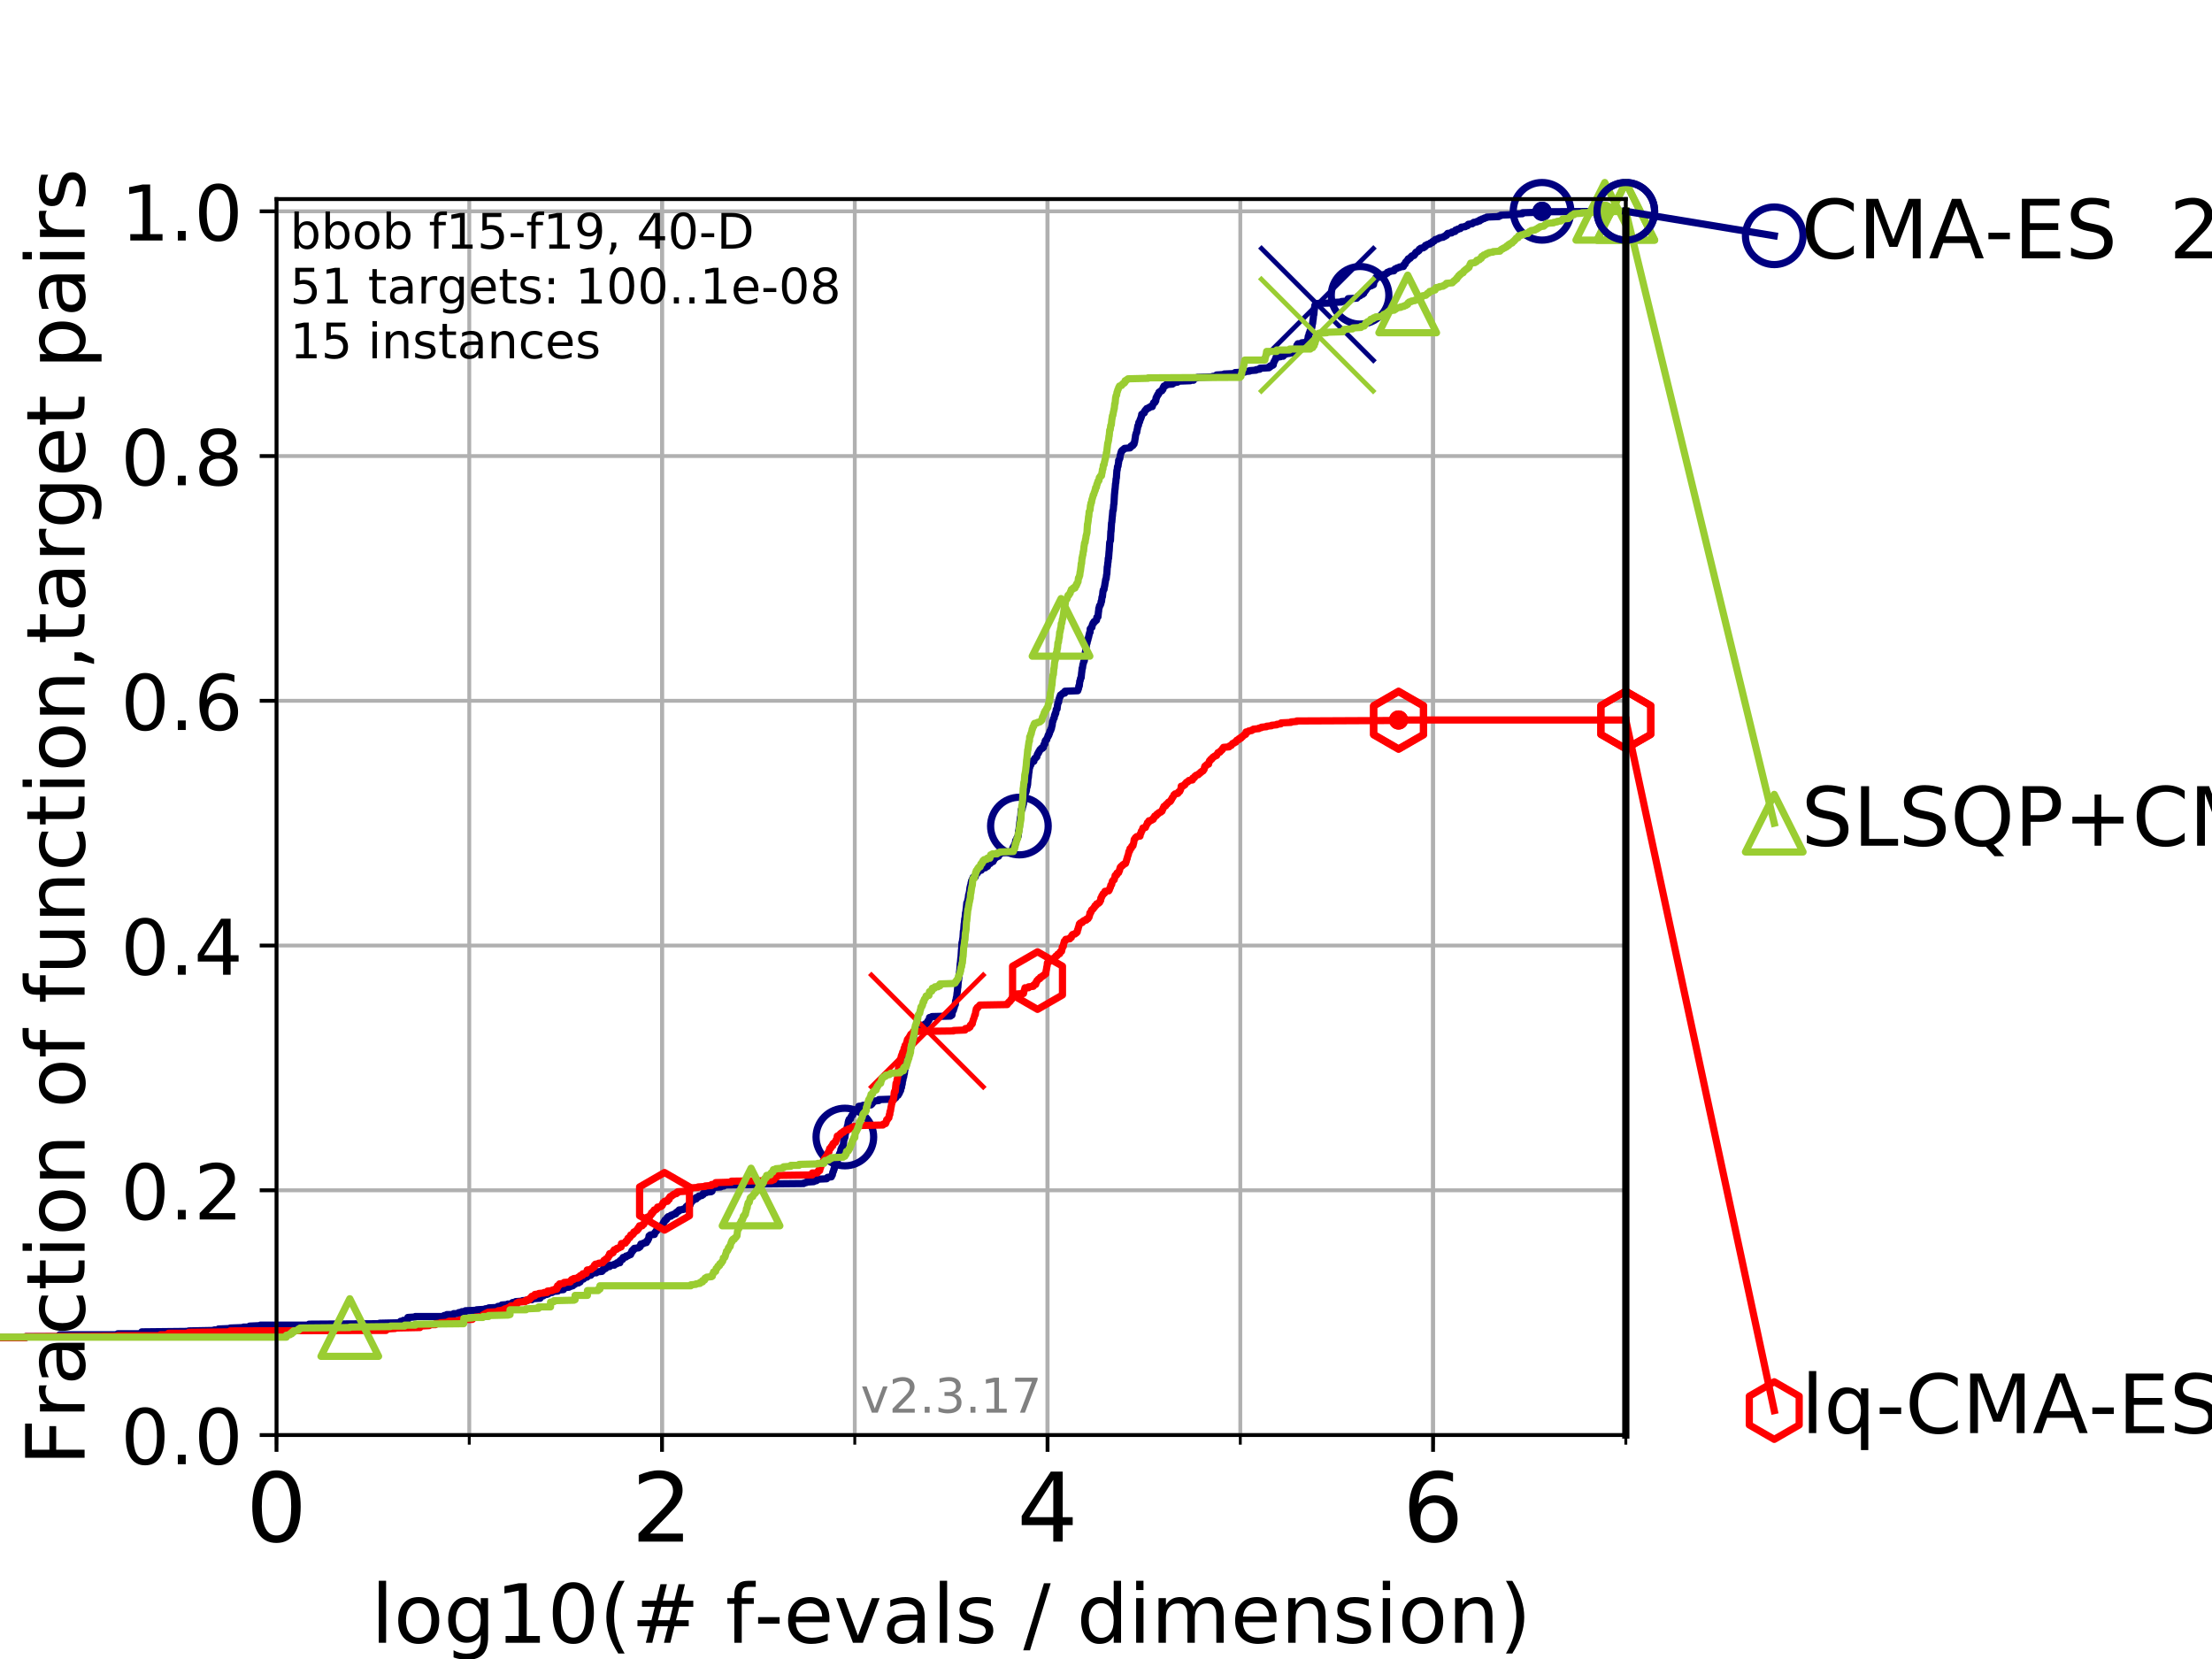 <?xml version="1.0" encoding="utf-8" standalone="no"?>
<!DOCTYPE svg PUBLIC "-//W3C//DTD SVG 1.1//EN"
  "http://www.w3.org/Graphics/SVG/1.1/DTD/svg11.dtd">
<!-- Created with matplotlib (https://matplotlib.org/) -->
<svg height="345.6pt" version="1.1" viewBox="0 0 460.8 345.6" width="460.8pt" xmlns="http://www.w3.org/2000/svg" xmlns:xlink="http://www.w3.org/1999/xlink">
 <defs>
  <style type="text/css">
*{stroke-linecap:butt;stroke-linejoin:round;}
  </style>
 </defs>
 <g id="figure_1">
  <g id="patch_1">
   <path d="M 0 345.6 
L 460.8 345.6 
L 460.8 0 
L 0 0 
z
" style="fill:#ffffff;"/>
  </g>
  <g id="axes_1">
   <g id="patch_2">
    <path d="M 57.6 298.944 
L 338.688 298.944 
L 338.688 41.472 
L 57.6 41.472 
z
" style="fill:#ffffff;"/>
   </g>
   <g id="matplotlib.axis_1">
    <g id="xtick_1">
     <g id="line2d_1">
      <path clip-path="url(#p6552a9dc88)" d="M 57.6 298.944 
L 57.6 41.472 
" style="fill:none;stroke:#b0b0b0;stroke-linecap:square;stroke-width:0.8;"/>
     </g>
     <g id="line2d_2">
      <defs>
       <path d="M 0 0 
L 0 3.5 
" id="m3e453cffb8" style="stroke:#000000;stroke-width:0.8;"/>
      </defs>
      <g>
       <use style="stroke:#000000;stroke-width:0.8;" x="57.6" xlink:href="#m3e453cffb8" y="298.944"/>
      </g>
     </g>
     <g id="text_1">
      <!-- 0 -->
      <defs>
       <path d="M 31.781 66.406 
Q 24.172 66.406 20.328 58.906 
Q 16.5 51.422 16.5 36.375 
Q 16.5 21.391 20.328 13.891 
Q 24.172 6.391 31.781 6.391 
Q 39.453 6.391 43.281 13.891 
Q 47.125 21.391 47.125 36.375 
Q 47.125 51.422 43.281 58.906 
Q 39.453 66.406 31.781 66.406 
z
M 31.781 74.219 
Q 44.047 74.219 50.516 64.516 
Q 56.984 54.828 56.984 36.375 
Q 56.984 17.969 50.516 8.266 
Q 44.047 -1.422 31.781 -1.422 
Q 19.531 -1.422 13.062 8.266 
Q 6.594 17.969 6.594 36.375 
Q 6.594 54.828 13.062 64.516 
Q 19.531 74.219 31.781 74.219 
z
" id="DejaVuSans-48"/>
      </defs>
      <g transform="translate(51.237 321.141)scale(0.2 -0.2)">
       <use xlink:href="#DejaVuSans-48"/>
      </g>
     </g>
    </g>
    <g id="xtick_2">
     <g id="line2d_3">
      <path clip-path="url(#p6552a9dc88)" d="M 137.911 298.944 
L 137.911 41.472 
" style="fill:none;stroke:#b0b0b0;stroke-linecap:square;stroke-width:0.8;"/>
     </g>
     <g id="line2d_4">
      <g>
       <use style="stroke:#000000;stroke-width:0.8;" x="137.911" xlink:href="#m3e453cffb8" y="298.944"/>
      </g>
     </g>
     <g id="text_2">
      <!-- 2 -->
      <defs>
       <path d="M 19.188 8.297 
L 53.609 8.297 
L 53.609 0 
L 7.328 0 
L 7.328 8.297 
Q 12.938 14.109 22.625 23.891 
Q 32.328 33.688 34.812 36.531 
Q 39.547 41.844 41.422 45.531 
Q 43.312 49.219 43.312 52.781 
Q 43.312 58.594 39.234 62.25 
Q 35.156 65.922 28.609 65.922 
Q 23.969 65.922 18.812 64.312 
Q 13.672 62.703 7.812 59.422 
L 7.812 69.391 
Q 13.766 71.781 18.938 73 
Q 24.125 74.219 28.422 74.219 
Q 39.75 74.219 46.484 68.547 
Q 53.219 62.891 53.219 53.422 
Q 53.219 48.922 51.531 44.891 
Q 49.859 40.875 45.406 35.406 
Q 44.188 33.984 37.641 27.219 
Q 31.109 20.453 19.188 8.297 
z
" id="DejaVuSans-50"/>
      </defs>
      <g transform="translate(131.548 321.141)scale(0.2 -0.2)">
       <use xlink:href="#DejaVuSans-50"/>
      </g>
     </g>
    </g>
    <g id="xtick_3">
     <g id="line2d_5">
      <path clip-path="url(#p6552a9dc88)" d="M 218.222 298.944 
L 218.222 41.472 
" style="fill:none;stroke:#b0b0b0;stroke-linecap:square;stroke-width:0.8;"/>
     </g>
     <g id="line2d_6">
      <g>
       <use style="stroke:#000000;stroke-width:0.8;" x="218.222" xlink:href="#m3e453cffb8" y="298.944"/>
      </g>
     </g>
     <g id="text_3">
      <!-- 4 -->
      <defs>
       <path d="M 37.797 64.312 
L 12.891 25.391 
L 37.797 25.391 
z
M 35.203 72.906 
L 47.609 72.906 
L 47.609 25.391 
L 58.016 25.391 
L 58.016 17.188 
L 47.609 17.188 
L 47.609 0 
L 37.797 0 
L 37.797 17.188 
L 4.891 17.188 
L 4.891 26.703 
z
" id="DejaVuSans-52"/>
      </defs>
      <g transform="translate(211.859 321.141)scale(0.2 -0.2)">
       <use xlink:href="#DejaVuSans-52"/>
      </g>
     </g>
    </g>
    <g id="xtick_4">
     <g id="line2d_7">
      <path clip-path="url(#p6552a9dc88)" d="M 298.533 298.944 
L 298.533 41.472 
" style="fill:none;stroke:#b0b0b0;stroke-linecap:square;stroke-width:0.8;"/>
     </g>
     <g id="line2d_8">
      <g>
       <use style="stroke:#000000;stroke-width:0.8;" x="298.533" xlink:href="#m3e453cffb8" y="298.944"/>
      </g>
     </g>
     <g id="text_4">
      <!-- 6 -->
      <defs>
       <path d="M 33.016 40.375 
Q 26.375 40.375 22.484 35.828 
Q 18.609 31.297 18.609 23.391 
Q 18.609 15.531 22.484 10.953 
Q 26.375 6.391 33.016 6.391 
Q 39.656 6.391 43.531 10.953 
Q 47.406 15.531 47.406 23.391 
Q 47.406 31.297 43.531 35.828 
Q 39.656 40.375 33.016 40.375 
z
M 52.594 71.297 
L 52.594 62.312 
Q 48.875 64.062 45.094 64.984 
Q 41.312 65.922 37.594 65.922 
Q 27.828 65.922 22.672 59.328 
Q 17.531 52.734 16.797 39.406 
Q 19.672 43.656 24.016 45.922 
Q 28.375 48.188 33.594 48.188 
Q 44.578 48.188 50.953 41.516 
Q 57.328 34.859 57.328 23.391 
Q 57.328 12.156 50.688 5.359 
Q 44.047 -1.422 33.016 -1.422 
Q 20.359 -1.422 13.672 8.266 
Q 6.984 17.969 6.984 36.375 
Q 6.984 53.656 15.188 63.938 
Q 23.391 74.219 37.203 74.219 
Q 40.922 74.219 44.703 73.484 
Q 48.484 72.75 52.594 71.297 
z
" id="DejaVuSans-54"/>
      </defs>
      <g transform="translate(292.17 321.141)scale(0.2 -0.2)">
       <use xlink:href="#DejaVuSans-54"/>
      </g>
     </g>
    </g>
    <g id="xtick_5">
     <g id="line2d_9">
      <path clip-path="url(#p6552a9dc88)" d="M 57.6 298.944 
L 57.6 41.472 
" style="fill:none;stroke:#b0b0b0;stroke-linecap:square;stroke-width:0.8;"/>
     </g>
     <g id="line2d_10">
      <defs>
       <path d="M 0 0 
L 0 2 
" id="m42c4cc29e3" style="stroke:#000000;stroke-width:0.6;"/>
      </defs>
      <g>
       <use style="stroke:#000000;stroke-width:0.6;" x="57.6" xlink:href="#m42c4cc29e3" y="298.944"/>
      </g>
     </g>
    </g>
    <g id="xtick_6">
     <g id="line2d_11">
      <path clip-path="url(#p6552a9dc88)" d="M 97.755 298.944 
L 97.755 41.472 
" style="fill:none;stroke:#b0b0b0;stroke-linecap:square;stroke-width:0.8;"/>
     </g>
     <g id="line2d_12">
      <g>
       <use style="stroke:#000000;stroke-width:0.6;" x="97.755" xlink:href="#m42c4cc29e3" y="298.944"/>
      </g>
     </g>
    </g>
    <g id="xtick_7">
     <g id="line2d_13">
      <path clip-path="url(#p6552a9dc88)" d="M 137.911 298.944 
L 137.911 41.472 
" style="fill:none;stroke:#b0b0b0;stroke-linecap:square;stroke-width:0.8;"/>
     </g>
     <g id="line2d_14">
      <g>
       <use style="stroke:#000000;stroke-width:0.6;" x="137.911" xlink:href="#m42c4cc29e3" y="298.944"/>
      </g>
     </g>
    </g>
    <g id="xtick_8">
     <g id="line2d_15">
      <path clip-path="url(#p6552a9dc88)" d="M 178.066 298.944 
L 178.066 41.472 
" style="fill:none;stroke:#b0b0b0;stroke-linecap:square;stroke-width:0.8;"/>
     </g>
     <g id="line2d_16">
      <g>
       <use style="stroke:#000000;stroke-width:0.6;" x="178.066" xlink:href="#m42c4cc29e3" y="298.944"/>
      </g>
     </g>
    </g>
    <g id="xtick_9">
     <g id="line2d_17">
      <path clip-path="url(#p6552a9dc88)" d="M 218.222 298.944 
L 218.222 41.472 
" style="fill:none;stroke:#b0b0b0;stroke-linecap:square;stroke-width:0.8;"/>
     </g>
     <g id="line2d_18">
      <g>
       <use style="stroke:#000000;stroke-width:0.6;" x="218.222" xlink:href="#m42c4cc29e3" y="298.944"/>
      </g>
     </g>
    </g>
    <g id="xtick_10">
     <g id="line2d_19">
      <path clip-path="url(#p6552a9dc88)" d="M 258.377 298.944 
L 258.377 41.472 
" style="fill:none;stroke:#b0b0b0;stroke-linecap:square;stroke-width:0.8;"/>
     </g>
     <g id="line2d_20">
      <g>
       <use style="stroke:#000000;stroke-width:0.6;" x="258.377" xlink:href="#m42c4cc29e3" y="298.944"/>
      </g>
     </g>
    </g>
    <g id="xtick_11">
     <g id="line2d_21">
      <path clip-path="url(#p6552a9dc88)" d="M 298.533 298.944 
L 298.533 41.472 
" style="fill:none;stroke:#b0b0b0;stroke-linecap:square;stroke-width:0.8;"/>
     </g>
     <g id="line2d_22">
      <g>
       <use style="stroke:#000000;stroke-width:0.6;" x="298.533" xlink:href="#m42c4cc29e3" y="298.944"/>
      </g>
     </g>
    </g>
    <g id="xtick_12">
     <g id="line2d_23">
      <path clip-path="url(#p6552a9dc88)" d="M 338.688 298.944 
L 338.688 41.472 
" style="fill:none;stroke:#b0b0b0;stroke-linecap:square;stroke-width:0.8;"/>
     </g>
     <g id="line2d_24">
      <g>
       <use style="stroke:#000000;stroke-width:0.6;" x="338.688" xlink:href="#m42c4cc29e3" y="298.944"/>
      </g>
     </g>
    </g>
    <g id="text_5">
     <!-- log10(# f-evals / dimension) -->
     <defs>
      <path d="M 9.422 75.984 
L 18.406 75.984 
L 18.406 0 
L 9.422 0 
z
" id="DejaVuSans-108"/>
      <path d="M 30.609 48.391 
Q 23.391 48.391 19.188 42.75 
Q 14.984 37.109 14.984 27.297 
Q 14.984 17.484 19.156 11.844 
Q 23.344 6.203 30.609 6.203 
Q 37.797 6.203 41.984 11.859 
Q 46.188 17.531 46.188 27.297 
Q 46.188 37.016 41.984 42.703 
Q 37.797 48.391 30.609 48.391 
z
M 30.609 56 
Q 42.328 56 49.016 48.375 
Q 55.719 40.766 55.719 27.297 
Q 55.719 13.875 49.016 6.219 
Q 42.328 -1.422 30.609 -1.422 
Q 18.844 -1.422 12.172 6.219 
Q 5.516 13.875 5.516 27.297 
Q 5.516 40.766 12.172 48.375 
Q 18.844 56 30.609 56 
z
" id="DejaVuSans-111"/>
      <path d="M 45.406 27.984 
Q 45.406 37.75 41.375 43.109 
Q 37.359 48.484 30.078 48.484 
Q 22.859 48.484 18.828 43.109 
Q 14.797 37.75 14.797 27.984 
Q 14.797 18.266 18.828 12.891 
Q 22.859 7.516 30.078 7.516 
Q 37.359 7.516 41.375 12.891 
Q 45.406 18.266 45.406 27.984 
z
M 54.391 6.781 
Q 54.391 -7.172 48.188 -13.984 
Q 42 -20.797 29.203 -20.797 
Q 24.469 -20.797 20.266 -20.094 
Q 16.062 -19.391 12.109 -17.922 
L 12.109 -9.188 
Q 16.062 -11.328 19.922 -12.344 
Q 23.781 -13.375 27.781 -13.375 
Q 36.625 -13.375 41.016 -8.766 
Q 45.406 -4.156 45.406 5.172 
L 45.406 9.625 
Q 42.625 4.781 38.281 2.391 
Q 33.938 0 27.875 0 
Q 17.828 0 11.672 7.656 
Q 5.516 15.328 5.516 27.984 
Q 5.516 40.672 11.672 48.328 
Q 17.828 56 27.875 56 
Q 33.938 56 38.281 53.609 
Q 42.625 51.219 45.406 46.391 
L 45.406 54.688 
L 54.391 54.688 
z
" id="DejaVuSans-103"/>
      <path d="M 12.406 8.297 
L 28.516 8.297 
L 28.516 63.922 
L 10.984 60.406 
L 10.984 69.391 
L 28.422 72.906 
L 38.281 72.906 
L 38.281 8.297 
L 54.391 8.297 
L 54.391 0 
L 12.406 0 
z
" id="DejaVuSans-49"/>
      <path d="M 31 75.875 
Q 24.469 64.656 21.281 53.656 
Q 18.109 42.672 18.109 31.391 
Q 18.109 20.125 21.312 9.062 
Q 24.516 -2 31 -13.188 
L 23.188 -13.188 
Q 15.875 -1.703 12.234 9.375 
Q 8.594 20.453 8.594 31.391 
Q 8.594 42.281 12.203 53.312 
Q 15.828 64.359 23.188 75.875 
z
" id="DejaVuSans-40"/>
      <path d="M 51.125 44 
L 36.922 44 
L 32.812 27.688 
L 47.125 27.688 
z
M 43.797 71.781 
L 38.719 51.516 
L 52.984 51.516 
L 58.109 71.781 
L 65.922 71.781 
L 60.891 51.516 
L 76.125 51.516 
L 76.125 44 
L 58.984 44 
L 54.984 27.688 
L 70.516 27.688 
L 70.516 20.219 
L 53.078 20.219 
L 48 0 
L 40.188 0 
L 45.219 20.219 
L 30.906 20.219 
L 25.875 0 
L 18.016 0 
L 23.094 20.219 
L 7.719 20.219 
L 7.719 27.688 
L 24.906 27.688 
L 29 44 
L 13.281 44 
L 13.281 51.516 
L 30.906 51.516 
L 35.891 71.781 
z
" id="DejaVuSans-35"/>
      <path id="DejaVuSans-32"/>
      <path d="M 37.109 75.984 
L 37.109 68.5 
L 28.516 68.5 
Q 23.688 68.5 21.797 66.547 
Q 19.922 64.594 19.922 59.516 
L 19.922 54.688 
L 34.719 54.688 
L 34.719 47.703 
L 19.922 47.703 
L 19.922 0 
L 10.891 0 
L 10.891 47.703 
L 2.297 47.703 
L 2.297 54.688 
L 10.891 54.688 
L 10.891 58.5 
Q 10.891 67.625 15.141 71.797 
Q 19.391 75.984 28.609 75.984 
z
" id="DejaVuSans-102"/>
      <path d="M 4.891 31.391 
L 31.203 31.391 
L 31.203 23.391 
L 4.891 23.391 
z
" id="DejaVuSans-45"/>
      <path d="M 56.203 29.594 
L 56.203 25.203 
L 14.891 25.203 
Q 15.484 15.922 20.484 11.062 
Q 25.484 6.203 34.422 6.203 
Q 39.594 6.203 44.453 7.469 
Q 49.312 8.734 54.109 11.281 
L 54.109 2.781 
Q 49.266 0.734 44.188 -0.344 
Q 39.109 -1.422 33.891 -1.422 
Q 20.797 -1.422 13.156 6.188 
Q 5.516 13.812 5.516 26.812 
Q 5.516 40.234 12.766 48.109 
Q 20.016 56 32.328 56 
Q 43.359 56 49.781 48.891 
Q 56.203 41.797 56.203 29.594 
z
M 47.219 32.234 
Q 47.125 39.594 43.094 43.984 
Q 39.062 48.391 32.422 48.391 
Q 24.906 48.391 20.391 44.141 
Q 15.875 39.891 15.188 32.172 
z
" id="DejaVuSans-101"/>
      <path d="M 2.984 54.688 
L 12.5 54.688 
L 29.594 8.797 
L 46.688 54.688 
L 56.203 54.688 
L 35.688 0 
L 23.484 0 
z
" id="DejaVuSans-118"/>
      <path d="M 34.281 27.484 
Q 23.391 27.484 19.188 25 
Q 14.984 22.516 14.984 16.5 
Q 14.984 11.719 18.141 8.906 
Q 21.297 6.109 26.703 6.109 
Q 34.188 6.109 38.703 11.406 
Q 43.219 16.703 43.219 25.484 
L 43.219 27.484 
z
M 52.203 31.203 
L 52.203 0 
L 43.219 0 
L 43.219 8.297 
Q 40.141 3.328 35.547 0.953 
Q 30.953 -1.422 24.312 -1.422 
Q 15.922 -1.422 10.953 3.297 
Q 6 8.016 6 15.922 
Q 6 25.141 12.172 29.828 
Q 18.359 34.516 30.609 34.516 
L 43.219 34.516 
L 43.219 35.406 
Q 43.219 41.609 39.141 45 
Q 35.062 48.391 27.688 48.391 
Q 23 48.391 18.547 47.266 
Q 14.109 46.141 10.016 43.891 
L 10.016 52.203 
Q 14.938 54.109 19.578 55.047 
Q 24.219 56 28.609 56 
Q 40.484 56 46.344 49.844 
Q 52.203 43.703 52.203 31.203 
z
" id="DejaVuSans-97"/>
      <path d="M 44.281 53.078 
L 44.281 44.578 
Q 40.484 46.531 36.375 47.5 
Q 32.281 48.484 27.875 48.484 
Q 21.188 48.484 17.844 46.438 
Q 14.5 44.391 14.5 40.281 
Q 14.5 37.156 16.891 35.375 
Q 19.281 33.594 26.516 31.984 
L 29.594 31.297 
Q 39.156 29.25 43.188 25.516 
Q 47.219 21.781 47.219 15.094 
Q 47.219 7.469 41.188 3.016 
Q 35.156 -1.422 24.609 -1.422 
Q 20.219 -1.422 15.453 -0.562 
Q 10.688 0.297 5.422 2 
L 5.422 11.281 
Q 10.406 8.688 15.234 7.391 
Q 20.062 6.109 24.812 6.109 
Q 31.156 6.109 34.562 8.281 
Q 37.984 10.453 37.984 14.406 
Q 37.984 18.062 35.516 20.016 
Q 33.062 21.969 24.703 23.781 
L 21.578 24.516 
Q 13.234 26.266 9.516 29.906 
Q 5.812 33.547 5.812 39.891 
Q 5.812 47.609 11.281 51.797 
Q 16.75 56 26.812 56 
Q 31.781 56 36.172 55.266 
Q 40.578 54.547 44.281 53.078 
z
" id="DejaVuSans-115"/>
      <path d="M 25.391 72.906 
L 33.688 72.906 
L 8.297 -9.281 
L 0 -9.281 
z
" id="DejaVuSans-47"/>
      <path d="M 45.406 46.391 
L 45.406 75.984 
L 54.391 75.984 
L 54.391 0 
L 45.406 0 
L 45.406 8.203 
Q 42.578 3.328 38.25 0.953 
Q 33.938 -1.422 27.875 -1.422 
Q 17.969 -1.422 11.734 6.484 
Q 5.516 14.406 5.516 27.297 
Q 5.516 40.188 11.734 48.094 
Q 17.969 56 27.875 56 
Q 33.938 56 38.25 53.625 
Q 42.578 51.266 45.406 46.391 
z
M 14.797 27.297 
Q 14.797 17.391 18.875 11.75 
Q 22.953 6.109 30.078 6.109 
Q 37.203 6.109 41.297 11.75 
Q 45.406 17.391 45.406 27.297 
Q 45.406 37.203 41.297 42.844 
Q 37.203 48.484 30.078 48.484 
Q 22.953 48.484 18.875 42.844 
Q 14.797 37.203 14.797 27.297 
z
" id="DejaVuSans-100"/>
      <path d="M 9.422 54.688 
L 18.406 54.688 
L 18.406 0 
L 9.422 0 
z
M 9.422 75.984 
L 18.406 75.984 
L 18.406 64.594 
L 9.422 64.594 
z
" id="DejaVuSans-105"/>
      <path d="M 52 44.188 
Q 55.375 50.25 60.062 53.125 
Q 64.75 56 71.094 56 
Q 79.641 56 84.281 50.016 
Q 88.922 44.047 88.922 33.016 
L 88.922 0 
L 79.891 0 
L 79.891 32.719 
Q 79.891 40.578 77.094 44.375 
Q 74.312 48.188 68.609 48.188 
Q 61.625 48.188 57.562 43.547 
Q 53.516 38.922 53.516 30.906 
L 53.516 0 
L 44.484 0 
L 44.484 32.719 
Q 44.484 40.625 41.703 44.406 
Q 38.922 48.188 33.109 48.188 
Q 26.219 48.188 22.156 43.531 
Q 18.109 38.875 18.109 30.906 
L 18.109 0 
L 9.078 0 
L 9.078 54.688 
L 18.109 54.688 
L 18.109 46.188 
Q 21.188 51.219 25.484 53.609 
Q 29.781 56 35.688 56 
Q 41.656 56 45.828 52.969 
Q 50 49.953 52 44.188 
z
" id="DejaVuSans-109"/>
      <path d="M 54.891 33.016 
L 54.891 0 
L 45.906 0 
L 45.906 32.719 
Q 45.906 40.484 42.875 44.328 
Q 39.844 48.188 33.797 48.188 
Q 26.516 48.188 22.312 43.547 
Q 18.109 38.922 18.109 30.906 
L 18.109 0 
L 9.078 0 
L 9.078 54.688 
L 18.109 54.688 
L 18.109 46.188 
Q 21.344 51.125 25.703 53.562 
Q 30.078 56 35.797 56 
Q 45.219 56 50.047 50.172 
Q 54.891 44.344 54.891 33.016 
z
" id="DejaVuSans-110"/>
      <path d="M 8.016 75.875 
L 15.828 75.875 
Q 23.141 64.359 26.781 53.312 
Q 30.422 42.281 30.422 31.391 
Q 30.422 20.453 26.781 9.375 
Q 23.141 -1.703 15.828 -13.188 
L 8.016 -13.188 
Q 14.5 -2 17.703 9.062 
Q 20.906 20.125 20.906 31.391 
Q 20.906 42.672 17.703 53.656 
Q 14.5 64.656 8.016 75.875 
z
" id="DejaVuSans-41"/>
     </defs>
     <g transform="translate(77.303 342.218)scale(0.17 -0.17)">
      <use xlink:href="#DejaVuSans-108"/>
      <use x="27.783" xlink:href="#DejaVuSans-111"/>
      <use x="88.965" xlink:href="#DejaVuSans-103"/>
      <use x="152.441" xlink:href="#DejaVuSans-49"/>
      <use x="216.064" xlink:href="#DejaVuSans-48"/>
      <use x="279.688" xlink:href="#DejaVuSans-40"/>
      <use x="318.701" xlink:href="#DejaVuSans-35"/>
      <use x="402.49" xlink:href="#DejaVuSans-32"/>
      <use x="434.277" xlink:href="#DejaVuSans-102"/>
      <use x="469.404" xlink:href="#DejaVuSans-45"/>
      <use x="505.488" xlink:href="#DejaVuSans-101"/>
      <use x="567.012" xlink:href="#DejaVuSans-118"/>
      <use x="626.191" xlink:href="#DejaVuSans-97"/>
      <use x="687.471" xlink:href="#DejaVuSans-108"/>
      <use x="715.254" xlink:href="#DejaVuSans-115"/>
      <use x="767.354" xlink:href="#DejaVuSans-32"/>
      <use x="799.141" xlink:href="#DejaVuSans-47"/>
      <use x="832.832" xlink:href="#DejaVuSans-32"/>
      <use x="864.619" xlink:href="#DejaVuSans-100"/>
      <use x="928.096" xlink:href="#DejaVuSans-105"/>
      <use x="955.879" xlink:href="#DejaVuSans-109"/>
      <use x="1053.291" xlink:href="#DejaVuSans-101"/>
      <use x="1114.814" xlink:href="#DejaVuSans-110"/>
      <use x="1178.193" xlink:href="#DejaVuSans-115"/>
      <use x="1230.293" xlink:href="#DejaVuSans-105"/>
      <use x="1258.076" xlink:href="#DejaVuSans-111"/>
      <use x="1319.258" xlink:href="#DejaVuSans-110"/>
      <use x="1382.637" xlink:href="#DejaVuSans-41"/>
     </g>
    </g>
   </g>
   <g id="matplotlib.axis_2">
    <g id="ytick_1">
     <g id="line2d_25">
      <path clip-path="url(#p6552a9dc88)" d="M 57.6 298.944 
L 338.688 298.944 
" style="fill:none;stroke:#b0b0b0;stroke-linecap:square;stroke-width:0.8;"/>
     </g>
     <g id="line2d_26">
      <defs>
       <path d="M 0 0 
L -3.5 0 
" id="mf0f5dc157b" style="stroke:#000000;stroke-width:0.8;"/>
      </defs>
      <g>
       <use style="stroke:#000000;stroke-width:0.8;" x="57.6" xlink:href="#mf0f5dc157b" y="298.944"/>
      </g>
     </g>
     <g id="text_6">
      <!-- 0.0 -->
      <defs>
       <path d="M 10.688 12.406 
L 21 12.406 
L 21 0 
L 10.688 0 
z
" id="DejaVuSans-46"/>
      </defs>
      <g transform="translate(25.155 305.023)scale(0.16 -0.16)">
       <use xlink:href="#DejaVuSans-48"/>
       <use x="63.623" xlink:href="#DejaVuSans-46"/>
       <use x="95.41" xlink:href="#DejaVuSans-48"/>
      </g>
     </g>
    </g>
    <g id="ytick_2">
     <g id="line2d_27">
      <path clip-path="url(#p6552a9dc88)" d="M 57.6 247.959 
L 338.688 247.959 
" style="fill:none;stroke:#b0b0b0;stroke-linecap:square;stroke-width:0.8;"/>
     </g>
     <g id="line2d_28">
      <g>
       <use style="stroke:#000000;stroke-width:0.8;" x="57.6" xlink:href="#mf0f5dc157b" y="247.959"/>
      </g>
     </g>
     <g id="text_7">
      <!-- 0.2 -->
      <g transform="translate(25.155 254.038)scale(0.16 -0.16)">
       <use xlink:href="#DejaVuSans-48"/>
       <use x="63.623" xlink:href="#DejaVuSans-46"/>
       <use x="95.41" xlink:href="#DejaVuSans-50"/>
      </g>
     </g>
    </g>
    <g id="ytick_3">
     <g id="line2d_29">
      <path clip-path="url(#p6552a9dc88)" d="M 57.6 196.975 
L 338.688 196.975 
" style="fill:none;stroke:#b0b0b0;stroke-linecap:square;stroke-width:0.8;"/>
     </g>
     <g id="line2d_30">
      <g>
       <use style="stroke:#000000;stroke-width:0.8;" x="57.6" xlink:href="#mf0f5dc157b" y="196.975"/>
      </g>
     </g>
     <g id="text_8">
      <!-- 0.4 -->
      <g transform="translate(25.155 203.054)scale(0.16 -0.16)">
       <use xlink:href="#DejaVuSans-48"/>
       <use x="63.623" xlink:href="#DejaVuSans-46"/>
       <use x="95.41" xlink:href="#DejaVuSans-52"/>
      </g>
     </g>
    </g>
    <g id="ytick_4">
     <g id="line2d_31">
      <path clip-path="url(#p6552a9dc88)" d="M 57.6 145.99 
L 338.688 145.99 
" style="fill:none;stroke:#b0b0b0;stroke-linecap:square;stroke-width:0.8;"/>
     </g>
     <g id="line2d_32">
      <g>
       <use style="stroke:#000000;stroke-width:0.8;" x="57.6" xlink:href="#mf0f5dc157b" y="145.99"/>
      </g>
     </g>
     <g id="text_9">
      <!-- 0.6 -->
      <g transform="translate(25.155 152.069)scale(0.16 -0.16)">
       <use xlink:href="#DejaVuSans-48"/>
       <use x="63.623" xlink:href="#DejaVuSans-46"/>
       <use x="95.41" xlink:href="#DejaVuSans-54"/>
      </g>
     </g>
    </g>
    <g id="ytick_5">
     <g id="line2d_33">
      <path clip-path="url(#p6552a9dc88)" d="M 57.6 95.006 
L 338.688 95.006 
" style="fill:none;stroke:#b0b0b0;stroke-linecap:square;stroke-width:0.8;"/>
     </g>
     <g id="line2d_34">
      <g>
       <use style="stroke:#000000;stroke-width:0.8;" x="57.6" xlink:href="#mf0f5dc157b" y="95.006"/>
      </g>
     </g>
     <g id="text_10">
      <!-- 0.8 -->
      <defs>
       <path d="M 31.781 34.625 
Q 24.75 34.625 20.719 30.859 
Q 16.703 27.094 16.703 20.516 
Q 16.703 13.922 20.719 10.156 
Q 24.75 6.391 31.781 6.391 
Q 38.812 6.391 42.859 10.172 
Q 46.922 13.969 46.922 20.516 
Q 46.922 27.094 42.891 30.859 
Q 38.875 34.625 31.781 34.625 
z
M 21.922 38.812 
Q 15.578 40.375 12.031 44.719 
Q 8.5 49.078 8.5 55.328 
Q 8.5 64.062 14.719 69.141 
Q 20.953 74.219 31.781 74.219 
Q 42.672 74.219 48.875 69.141 
Q 55.078 64.062 55.078 55.328 
Q 55.078 49.078 51.531 44.719 
Q 48 40.375 41.703 38.812 
Q 48.828 37.156 52.797 32.312 
Q 56.781 27.484 56.781 20.516 
Q 56.781 9.906 50.312 4.234 
Q 43.844 -1.422 31.781 -1.422 
Q 19.734 -1.422 13.25 4.234 
Q 6.781 9.906 6.781 20.516 
Q 6.781 27.484 10.781 32.312 
Q 14.797 37.156 21.922 38.812 
z
M 18.312 54.391 
Q 18.312 48.734 21.844 45.562 
Q 25.391 42.391 31.781 42.391 
Q 38.141 42.391 41.719 45.562 
Q 45.312 48.734 45.312 54.391 
Q 45.312 60.062 41.719 63.234 
Q 38.141 66.406 31.781 66.406 
Q 25.391 66.406 21.844 63.234 
Q 18.312 60.062 18.312 54.391 
z
" id="DejaVuSans-56"/>
      </defs>
      <g transform="translate(25.155 101.085)scale(0.16 -0.16)">
       <use xlink:href="#DejaVuSans-48"/>
       <use x="63.623" xlink:href="#DejaVuSans-46"/>
       <use x="95.41" xlink:href="#DejaVuSans-56"/>
      </g>
     </g>
    </g>
    <g id="ytick_6">
     <g id="line2d_35">
      <path clip-path="url(#p6552a9dc88)" d="M 57.6 44.021 
L 338.688 44.021 
" style="fill:none;stroke:#b0b0b0;stroke-linecap:square;stroke-width:0.8;"/>
     </g>
     <g id="line2d_36">
      <g>
       <use style="stroke:#000000;stroke-width:0.8;" x="57.6" xlink:href="#mf0f5dc157b" y="44.021"/>
      </g>
     </g>
     <g id="text_11">
      <!-- 1.0 -->
      <g transform="translate(25.155 50.1)scale(0.16 -0.16)">
       <use xlink:href="#DejaVuSans-49"/>
       <use x="63.623" xlink:href="#DejaVuSans-46"/>
       <use x="95.41" xlink:href="#DejaVuSans-48"/>
      </g>
     </g>
    </g>
    <g id="text_12">
     <!-- Fraction of function,target pairs -->
     <defs>
      <path d="M 9.812 72.906 
L 51.703 72.906 
L 51.703 64.594 
L 19.672 64.594 
L 19.672 43.109 
L 48.578 43.109 
L 48.578 34.812 
L 19.672 34.812 
L 19.672 0 
L 9.812 0 
z
" id="DejaVuSans-70"/>
      <path d="M 41.109 46.297 
Q 39.594 47.172 37.812 47.578 
Q 36.031 48 33.891 48 
Q 26.266 48 22.188 43.047 
Q 18.109 38.094 18.109 28.812 
L 18.109 0 
L 9.078 0 
L 9.078 54.688 
L 18.109 54.688 
L 18.109 46.188 
Q 20.953 51.172 25.484 53.578 
Q 30.031 56 36.531 56 
Q 37.453 56 38.578 55.875 
Q 39.703 55.766 41.062 55.516 
z
" id="DejaVuSans-114"/>
      <path d="M 48.781 52.594 
L 48.781 44.188 
Q 44.969 46.297 41.141 47.344 
Q 37.312 48.391 33.406 48.391 
Q 24.656 48.391 19.812 42.844 
Q 14.984 37.312 14.984 27.297 
Q 14.984 17.281 19.812 11.734 
Q 24.656 6.203 33.406 6.203 
Q 37.312 6.203 41.141 7.25 
Q 44.969 8.297 48.781 10.406 
L 48.781 2.094 
Q 45.016 0.344 40.984 -0.531 
Q 36.969 -1.422 32.422 -1.422 
Q 20.062 -1.422 12.781 6.344 
Q 5.516 14.109 5.516 27.297 
Q 5.516 40.672 12.859 48.328 
Q 20.219 56 33.016 56 
Q 37.156 56 41.109 55.141 
Q 45.062 54.297 48.781 52.594 
z
" id="DejaVuSans-99"/>
      <path d="M 18.312 70.219 
L 18.312 54.688 
L 36.812 54.688 
L 36.812 47.703 
L 18.312 47.703 
L 18.312 18.016 
Q 18.312 11.328 20.141 9.422 
Q 21.969 7.516 27.594 7.516 
L 36.812 7.516 
L 36.812 0 
L 27.594 0 
Q 17.188 0 13.234 3.875 
Q 9.281 7.766 9.281 18.016 
L 9.281 47.703 
L 2.688 47.703 
L 2.688 54.688 
L 9.281 54.688 
L 9.281 70.219 
z
" id="DejaVuSans-116"/>
      <path d="M 8.5 21.578 
L 8.5 54.688 
L 17.484 54.688 
L 17.484 21.922 
Q 17.484 14.156 20.5 10.266 
Q 23.531 6.391 29.594 6.391 
Q 36.859 6.391 41.078 11.031 
Q 45.312 15.672 45.312 23.688 
L 45.312 54.688 
L 54.297 54.688 
L 54.297 0 
L 45.312 0 
L 45.312 8.406 
Q 42.047 3.422 37.719 1 
Q 33.406 -1.422 27.688 -1.422 
Q 18.266 -1.422 13.375 4.438 
Q 8.5 10.297 8.5 21.578 
z
M 31.109 56 
z
" id="DejaVuSans-117"/>
      <path d="M 11.719 12.406 
L 22.016 12.406 
L 22.016 4 
L 14.016 -11.625 
L 7.719 -11.625 
L 11.719 4 
z
" id="DejaVuSans-44"/>
      <path d="M 18.109 8.203 
L 18.109 -20.797 
L 9.078 -20.797 
L 9.078 54.688 
L 18.109 54.688 
L 18.109 46.391 
Q 20.953 51.266 25.266 53.625 
Q 29.594 56 35.594 56 
Q 45.562 56 51.781 48.094 
Q 58.016 40.188 58.016 27.297 
Q 58.016 14.406 51.781 6.484 
Q 45.562 -1.422 35.594 -1.422 
Q 29.594 -1.422 25.266 0.953 
Q 20.953 3.328 18.109 8.203 
z
M 48.688 27.297 
Q 48.688 37.203 44.609 42.844 
Q 40.531 48.484 33.406 48.484 
Q 26.266 48.484 22.188 42.844 
Q 18.109 37.203 18.109 27.297 
Q 18.109 17.391 22.188 11.75 
Q 26.266 6.109 33.406 6.109 
Q 40.531 6.109 44.609 11.75 
Q 48.688 17.391 48.688 27.297 
z
" id="DejaVuSans-112"/>
     </defs>
     <g transform="translate(17.62 305.347)rotate(-90)scale(0.17 -0.17)">
      <use xlink:href="#DejaVuSans-70"/>
      <use x="57.41" xlink:href="#DejaVuSans-114"/>
      <use x="98.523" xlink:href="#DejaVuSans-97"/>
      <use x="159.803" xlink:href="#DejaVuSans-99"/>
      <use x="214.783" xlink:href="#DejaVuSans-116"/>
      <use x="253.992" xlink:href="#DejaVuSans-105"/>
      <use x="281.775" xlink:href="#DejaVuSans-111"/>
      <use x="342.957" xlink:href="#DejaVuSans-110"/>
      <use x="406.336" xlink:href="#DejaVuSans-32"/>
      <use x="438.123" xlink:href="#DejaVuSans-111"/>
      <use x="499.305" xlink:href="#DejaVuSans-102"/>
      <use x="534.51" xlink:href="#DejaVuSans-32"/>
      <use x="566.297" xlink:href="#DejaVuSans-102"/>
      <use x="601.502" xlink:href="#DejaVuSans-117"/>
      <use x="664.881" xlink:href="#DejaVuSans-110"/>
      <use x="728.26" xlink:href="#DejaVuSans-99"/>
      <use x="783.24" xlink:href="#DejaVuSans-116"/>
      <use x="822.449" xlink:href="#DejaVuSans-105"/>
      <use x="850.232" xlink:href="#DejaVuSans-111"/>
      <use x="911.414" xlink:href="#DejaVuSans-110"/>
      <use x="974.793" xlink:href="#DejaVuSans-44"/>
      <use x="1006.58" xlink:href="#DejaVuSans-116"/>
      <use x="1045.789" xlink:href="#DejaVuSans-97"/>
      <use x="1107.068" xlink:href="#DejaVuSans-114"/>
      <use x="1148.166" xlink:href="#DejaVuSans-103"/>
      <use x="1211.643" xlink:href="#DejaVuSans-101"/>
      <use x="1273.166" xlink:href="#DejaVuSans-116"/>
      <use x="1312.375" xlink:href="#DejaVuSans-32"/>
      <use x="1344.162" xlink:href="#DejaVuSans-112"/>
      <use x="1407.639" xlink:href="#DejaVuSans-97"/>
      <use x="1468.918" xlink:href="#DejaVuSans-105"/>
      <use x="1496.701" xlink:href="#DejaVuSans-114"/>
      <use x="1537.814" xlink:href="#DejaVuSans-115"/>
     </g>
    </g>
   </g>
   <g id="line2d_37">
    <defs>
     <path d="M 0 1.5 
C 0.398 1.5 0.779 1.342 1.061 1.061 
C 1.342 0.779 1.5 0.398 1.5 0 
C 1.5 -0.398 1.342 -0.779 1.061 -1.061 
C 0.779 -1.342 0.398 -1.5 0 -1.5 
C -0.398 -1.5 -0.779 -1.342 -1.061 -1.061 
C -1.342 -0.779 -1.5 -0.398 -1.5 0 
C -1.5 0.398 -1.342 0.779 -1.061 1.061 
C -0.779 1.342 -0.398 1.5 0 1.5 
z
" id="m02e69183b1" style="stroke:#000080;"/>
    </defs>
    <g>
     <use style="fill:#000080;stroke:#000080;" x="321.235" xlink:href="#m02e69183b1" y="44.021"/>
     <use style="fill:#000080;stroke:#000080;" x="321.235" xlink:href="#m02e69183b1" y="44.021"/>
    </g>
   </g>
   <g id="line2d_38">
    <path d="M -1 278.65 
L 5.357 278.65 
L 5.357 278.45 
L 12.428 278.45 
L 12.428 278.05 
L 24.516 278.05 
L 24.516 277.85 
L 29.533 277.85 
L 29.533 277.451 
L 39.292 277.351 
L 39.292 277.251 
L 44.617 277.151 
L 44.617 277.051 
L 45.512 277.051 
L 45.512 276.851 
L 47.949 276.751 
L 47.949 276.651 
L 50.746 276.551 
L 50.746 276.451 
L 51.992 276.451 
L 51.992 276.251 
L 54.245 276.151 
L 54.245 276.051 
L 64.378 276.051 
L 64.378 275.851 
L 79.07 275.751 
L 79.07 275.651 
L 83.438 275.551 
L 83.438 275.251 
L 84.023 275.251 
L 84.023 275.051 
L 84.864 275.051 
L 84.956 274.451 
L 86.518 274.351 
L 86.518 274.251 
L 92.504 274.251 
L 92.504 274.052 
L 93.084 273.952 
L 93.084 273.852 
L 94.506 273.852 
L 94.506 273.652 
L 95.526 273.652 
L 95.526 273.452 
L 96.206 273.352 
L 96.206 273.252 
L 96.952 273.252 
L 96.952 273.052 
L 99.298 272.952 
L 99.298 272.852 
L 101.08 272.752 
L 101.08 272.652 
L 101.82 272.552 
L 101.82 272.452 
L 103.716 272.352 
L 103.716 272.152 
L 104.533 272.052 
L 104.533 271.852 
L 105.788 271.752 
L 105.788 271.652 
L 106.646 271.652 
L 106.751 271.352 
L 107.415 271.252 
L 107.415 271.152 
L 108.834 271.052 
L 108.834 270.952 
L 110.082 270.853 
L 110.082 270.753 
L 110.798 270.753 
L 110.798 270.553 
L 112.507 270.453 
L 112.563 270.153 
L 112.656 270.153 
L 112.656 269.953 
L 113.186 269.953 
L 113.186 269.753 
L 113.926 269.653 
L 113.926 269.553 
L 114.216 269.553 
L 114.233 269.253 
L 115.012 269.253 
L 115.012 269.053 
L 116.218 268.953 
L 116.218 268.753 
L 117.373 268.653 
L 117.388 268.253 
L 118.537 268.153 
L 118.537 268.053 
L 118.994 267.953 
L 118.994 267.853 
L 119.326 267.853 
L 119.326 267.653 
L 119.752 267.554 
L 119.752 267.354 
L 120.525 267.254 
L 120.525 267.154 
L 120.852 267.054 
L 120.864 266.754 
L 121.06 266.654 
L 121.06 266.554 
L 121.546 266.454 
L 121.601 266.154 
L 122.277 266.054 
L 122.277 265.754 
L 123.081 265.654 
L 123.081 265.354 
L 123.394 265.354 
L 123.394 265.154 
L 124.216 265.154 
L 124.216 264.954 
L 125.408 264.854 
L 125.408 264.654 
L 125.692 264.554 
L 125.744 264.255 
L 126.168 264.255 
L 126.27 263.955 
L 126.995 263.855 
L 127.027 263.555 
L 127.985 263.555 
L 127.985 263.355 
L 128.516 263.255 
L 128.539 263.055 
L 129.126 263.055 
L 129.126 262.655 
L 129.362 262.555 
L 129.362 262.455 
L 129.714 262.355 
L 129.798 261.955 
L 130.412 261.855 
L 130.412 261.655 
L 130.933 261.555 
L 130.933 261.455 
L 131.37 261.355 
L 131.465 260.956 
L 131.578 260.956 
L 131.647 260.556 
L 131.864 260.556 
L 131.932 260.256 
L 132.133 260.256 
L 132.133 260.056 
L 133.027 259.956 
L 133.027 259.856 
L 133.313 259.756 
L 133.313 259.556 
L 133.443 259.556 
L 133.505 259.156 
L 134.058 259.056 
L 134.058 258.956 
L 134.656 258.856 
L 134.688 258.556 
L 134.927 258.456 
L 135.02 258.156 
L 135.128 258.056 
L 135.215 257.457 
L 135.472 257.357 
L 135.472 257.257 
L 136.328 257.157 
L 136.424 256.757 
L 136.58 256.657 
L 136.645 256.457 
L 136.781 256.457 
L 136.781 256.257 
L 136.993 256.157 
L 136.993 255.957 
L 137.267 255.957 
L 137.344 255.557 
L 137.634 255.457 
L 137.634 255.357 
L 138.015 255.257 
L 138.106 254.857 
L 138.265 254.757 
L 138.265 254.557 
L 138.443 254.457 
L 138.511 254.158 
L 138.832 254.058 
L 138.832 253.958 
L 138.972 253.858 
L 138.972 253.658 
L 139.168 253.558 
L 139.168 253.458 
L 139.77 253.358 
L 139.77 253.158 
L 140.272 253.058 
L 140.272 252.958 
L 140.775 252.858 
L 140.886 252.558 
L 141.167 252.458 
L 141.167 252.358 
L 141.478 252.258 
L 141.478 252.058 
L 142.345 251.958 
L 142.345 251.858 
L 142.861 251.858 
L 142.956 251.358 
L 143.212 251.258 
L 143.296 251.059 
L 143.788 250.959 
L 143.875 250.559 
L 144.048 250.459 
L 144.066 250.159 
L 144.442 250.059 
L 144.519 249.759 
L 145.04 249.759 
L 145.04 249.459 
L 145.517 249.359 
L 145.568 249.159 
L 146.197 249.059 
L 146.197 248.959 
L 146.493 248.859 
L 146.53 248.559 
L 147.121 248.459 
L 147.121 248.359 
L 148.152 248.259 
L 148.152 248.159 
L 148.328 248.159 
L 148.395 247.76 
L 148.535 247.66 
L 148.587 247.36 
L 150.14 247.26 
L 150.14 247.16 
L 150.81 247.06 
L 150.81 246.86 
L 157.483 246.76 
L 157.483 246.66 
L 167.417 246.56 
L 167.417 246.46 
L 167.945 246.36 
L 167.945 246.26 
L 169.514 246.16 
L 169.514 246.06 
L 170.081 245.96 
L 170.081 245.86 
L 170.21 245.86 
L 170.21 245.66 
L 172.209 245.56 
L 172.209 245.46 
L 172.398 245.36 
L 172.398 245.26 
L 173.187 245.16 
L 173.278 244.86 
L 173.388 244.76 
L 173.494 244.161 
L 173.603 244.061 
L 173.708 243.561 
L 173.779 243.561 
L 173.873 242.961 
L 174.001 242.861 
L 174.056 242.561 
L 174.191 242.461 
L 174.293 241.961 
L 174.38 241.861 
L 174.489 241.561 
L 174.578 241.461 
L 174.665 241.062 
L 174.691 241.062 
L 174.759 240.662 
L 174.827 240.662 
L 174.926 240.262 
L 175.011 240.162 
L 175.114 239.862 
L 175.133 239.762 
L 175.168 239.462 
L 175.302 239.362 
L 175.335 239.062 
L 175.49 238.962 
L 175.512 238.762 
L 175.681 238.662 
L 175.768 237.563 
L 175.831 237.463 
L 175.916 237.063 
L 176.001 236.963 
L 176.095 236.163 
L 176.162 236.063 
L 176.22 235.563 
L 176.372 235.463 
L 176.475 234.863 
L 176.487 234.863 
L 176.531 234.564 
L 176.602 234.564 
L 176.699 233.764 
L 176.758 233.764 
L 176.776 233.464 
L 176.873 233.464 
L 176.901 233.164 
L 177.197 233.064 
L 177.282 232.664 
L 177.391 232.564 
L 177.442 232.364 
L 177.642 232.264 
L 177.729 231.664 
L 178.327 231.564 
L 178.429 231.364 
L 178.475 231.364 
L 178.475 231.165 
L 178.648 231.065 
L 178.732 230.865 
L 178.797 230.865 
L 178.894 230.465 
L 179.762 230.365 
L 179.762 230.265 
L 181.453 230.165 
L 181.526 229.965 
L 181.661 229.965 
L 181.661 229.765 
L 181.807 229.765 
L 181.807 229.565 
L 182.15 229.465 
L 182.15 229.365 
L 183.081 229.265 
L 183.081 229.065 
L 185.921 228.965 
L 185.921 228.865 
L 186.402 228.865 
L 186.402 228.665 
L 186.622 228.665 
L 186.622 228.265 
L 187.092 228.165 
L 187.15 227.866 
L 187.341 227.766 
L 187.41 227.366 
L 187.501 227.366 
L 187.501 227.166 
L 187.618 227.166 
L 187.678 226.566 
L 187.79 226.566 
L 187.872 225.966 
L 187.939 225.866 
L 188.025 225.066 
L 188.076 225.066 
L 188.17 224.467 
L 188.244 224.367 
L 188.352 223.667 
L 188.39 223.667 
L 188.471 222.967 
L 188.516 222.867 
L 188.623 222.267 
L 188.707 222.167 
L 188.793 221.467 
L 188.861 221.467 
L 188.954 220.568 
L 189.029 220.468 
L 189.096 220.268 
L 189.176 220.168 
L 189.239 219.468 
L 189.302 219.468 
L 189.406 218.768 
L 189.436 218.768 
L 189.54 218.368 
L 189.584 218.268 
L 189.658 218.069 
L 189.811 217.969 
L 189.861 217.269 
L 189.98 217.269 
L 190.085 216.369 
L 190.117 216.269 
L 190.133 215.969 
L 190.335 215.869 
L 190.364 215.469 
L 190.465 215.369 
L 190.532 215.069 
L 190.657 214.969 
L 190.657 214.67 
L 190.89 214.57 
L 190.89 214.37 
L 191.319 214.27 
L 191.319 214.17 
L 191.535 214.17 
L 191.535 213.97 
L 191.71 213.87 
L 191.71 213.77 
L 192.056 213.77 
L 192.056 213.57 
L 192.761 213.47 
L 192.761 213.27 
L 193.12 213.17 
L 193.23 212.87 
L 193.298 212.87 
L 193.298 212.67 
L 193.502 212.57 
L 193.584 212.27 
L 193.63 212.27 
L 193.63 211.97 
L 194.146 211.87 
L 194.146 211.77 
L 198.003 211.67 
L 198.003 211.57 
L 198.302 211.47 
L 198.394 210.871 
L 198.434 210.771 
L 198.434 210.571 
L 198.611 210.471 
L 198.695 209.971 
L 198.768 209.971 
L 198.863 209.571 
L 198.884 209.471 
L 198.935 209.271 
L 199.016 209.271 
L 199.073 208.471 
L 199.151 208.371 
L 199.237 207.772 
L 199.292 207.672 
L 199.388 206.772 
L 199.416 206.672 
L 199.507 205.672 
L 199.539 205.672 
L 199.642 204.273 
L 199.681 204.273 
L 199.788 203.273 
L 199.801 203.173 
L 199.888 202.373 
L 199.926 202.273 
L 200.026 200.774 
L 200.05 200.774 
L 200.16 199.574 
L 200.194 199.474 
L 200.3 197.775 
L 200.329 197.675 
L 200.4 196.375 
L 200.465 196.275 
L 200.571 195.475 
L 200.602 195.375 
L 200.692 193.976 
L 200.749 193.876 
L 200.849 192.476 
L 200.884 192.376 
L 200.979 191.377 
L 201.043 191.277 
L 201.133 190.177 
L 201.18 190.177 
L 201.277 189.277 
L 201.297 189.177 
L 201.405 188.078 
L 201.523 187.978 
L 201.627 187.378 
L 201.676 187.378 
L 201.786 186.378 
L 201.844 186.278 
L 201.951 185.778 
L 201.963 185.778 
L 202.068 184.879 
L 202.089 184.879 
L 202.171 184.479 
L 202.224 184.479 
L 202.302 183.879 
L 202.374 183.779 
L 202.399 183.479 
L 202.562 183.379 
L 202.588 183.079 
L 202.715 182.979 
L 202.721 182.779 
L 203.153 182.679 
L 203.249 182.279 
L 203.348 182.179 
L 203.435 181.879 
L 203.624 181.879 
L 203.668 181.58 
L 203.889 181.48 
L 203.889 181.38 
L 204.421 181.28 
L 204.468 180.88 
L 205.251 180.78 
L 205.251 180.58 
L 205.711 180.48 
L 205.776 179.98 
L 206.291 179.88 
L 206.291 179.58 
L 206.872 179.48 
L 206.872 179.18 
L 207.035 179.18 
L 207.132 178.78 
L 207.466 178.68 
L 207.466 178.58 
L 207.59 178.58 
L 207.59 178.381 
L 208.016 178.381 
L 208.075 177.981 
L 208.415 177.881 
L 208.415 177.681 
L 210.533 177.581 
L 210.533 177.381 
L 210.689 177.381 
L 210.689 177.181 
L 210.894 177.181 
L 211 176.581 
L 211.119 176.581 
L 211.17 176.281 
L 211.256 176.181 
L 211.354 175.881 
L 211.498 175.781 
L 211.583 175.082 
L 211.736 174.982 
L 211.839 174.582 
L 211.934 174.582 
L 212.002 174.282 
L 212.114 174.182 
L 212.19 173.082 
L 212.232 173.082 
L 212.334 172.282 
L 212.349 172.282 
L 212.433 171.283 
L 212.482 171.183 
L 212.562 170.283 
L 212.633 170.183 
L 212.74 168.683 
L 212.929 168.583 
L 213.02 168.084 
L 213.068 167.984 
L 213.176 167.484 
L 213.216 167.484 
L 213.319 166.184 
L 213.351 166.184 
L 213.452 165.584 
L 213.548 165.484 
L 213.633 165.185 
L 213.711 165.085 
L 213.814 164.685 
L 213.822 164.685 
L 213.85 164.085 
L 213.947 163.985 
L 214.054 163.485 
L 214.07 163.385 
L 214.156 162.185 
L 214.21 162.085 
L 214.31 160.986 
L 214.35 160.886 
L 214.451 159.886 
L 214.52 159.886 
L 214.528 159.386 
L 214.726 159.386 
L 214.765 159.086 
L 214.844 159.086 
L 214.951 158.587 
L 215.376 158.587 
L 215.456 158.187 
L 215.557 158.087 
L 215.557 157.987 
L 215.778 157.887 
L 215.778 157.787 
L 215.976 157.687 
L 216.082 157.187 
L 216.175 157.087 
L 216.175 156.987 
L 216.335 156.887 
L 216.389 156.587 
L 216.538 156.487 
L 216.627 156.187 
L 216.856 156.087 
L 216.909 155.887 
L 217.175 155.887 
L 217.175 155.687 
L 217.368 155.687 
L 217.43 155.188 
L 217.524 155.088 
L 217.524 154.988 
L 217.667 154.988 
L 217.719 154.388 
L 217.835 154.288 
L 217.835 154.188 
L 218.054 154.088 
L 218.121 153.788 
L 218.17 153.688 
L 218.265 153.488 
L 218.306 153.488 
L 218.339 153.188 
L 218.474 153.188 
L 218.552 152.788 
L 218.632 152.788 
L 218.719 152.288 
L 218.877 152.188 
L 218.913 151.889 
L 219.023 151.789 
L 219.115 151.289 
L 219.172 151.189 
L 219.272 150.289 
L 219.368 150.189 
L 219.468 149.689 
L 219.607 149.589 
L 219.677 148.989 
L 219.814 148.889 
L 219.816 148.59 
L 219.93 148.59 
L 220.033 147.79 
L 220.208 147.69 
L 220.31 146.79 
L 220.33 146.79 
L 220.39 146.39 
L 220.525 146.29 
L 220.622 145.59 
L 220.655 145.59 
L 220.752 145.191 
L 220.822 145.191 
L 220.908 144.791 
L 221.182 144.691 
L 221.182 144.591 
L 221.413 144.491 
L 221.413 144.391 
L 221.808 144.391 
L 221.852 143.991 
L 224.512 143.891 
L 224.611 143.591 
L 224.671 143.491 
L 224.742 142.891 
L 224.838 142.891 
L 224.938 141.892 
L 225.02 141.792 
L 225.1 141.292 
L 225.22 141.192 
L 225.328 140.092 
L 225.355 139.992 
L 225.431 139.192 
L 225.497 139.192 
L 225.597 138.393 
L 225.666 138.293 
L 225.758 137.793 
L 225.874 137.693 
L 225.978 136.993 
L 225.998 136.993 
L 226.109 135.793 
L 226.137 135.793 
L 226.226 134.794 
L 226.293 134.694 
L 226.343 134.094 
L 226.444 133.994 
L 226.537 133.494 
L 226.602 133.394 
L 226.703 132.894 
L 226.76 132.794 
L 226.863 132.294 
L 226.896 132.195 
L 226.983 131.795 
L 227.088 131.695 
L 227.11 130.995 
L 227.234 130.895 
L 227.319 130.695 
L 227.462 130.695 
L 227.571 130.095 
L 227.648 129.995 
L 227.706 129.795 
L 227.845 129.795 
L 227.907 129.495 
L 228.213 129.395 
L 228.213 129.295 
L 228.424 129.195 
L 228.491 128.596 
L 228.727 128.496 
L 228.833 127.396 
L 228.855 127.396 
L 228.909 126.696 
L 228.987 126.596 
L 229.047 126.196 
L 229.191 126.096 
L 229.298 125.796 
L 229.325 125.796 
L 229.381 125.297 
L 229.465 125.297 
L 229.561 124.397 
L 229.656 124.297 
L 229.762 123.197 
L 229.8 123.197 
L 229.83 122.897 
L 229.986 122.797 
L 230.074 122.198 
L 230.118 122.098 
L 230.199 121.498 
L 230.236 121.398 
L 230.329 120.698 
L 230.423 120.598 
L 230.526 119.698 
L 230.575 119.598 
L 230.661 118.099 
L 230.7 118.099 
L 230.784 117.199 
L 230.823 117.099 
L 230.874 116.299 
L 230.934 116.299 
L 231.038 114.9 
L 231.062 114.8 
L 231.171 113 
L 231.207 112.9 
L 231.314 112.6 
L 231.329 112.6 
L 231.411 110.701 
L 231.45 110.701 
L 231.559 108.902 
L 231.609 108.802 
L 231.707 107.602 
L 231.732 107.502 
L 231.817 106.402 
L 231.909 106.302 
L 232.004 105.103 
L 232.053 105.003 
L 232.163 103.003 
L 232.171 103.003 
L 232.27 101.904 
L 232.293 101.904 
L 232.389 100.704 
L 232.438 100.604 
L 232.508 99.704 
L 232.561 99.604 
L 232.669 98.005 
L 232.73 97.905 
L 232.798 97.205 
L 232.906 97.105 
L 232.995 96.405 
L 233.022 96.405 
L 233.032 95.906 
L 233.16 95.806 
L 233.194 95.606 
L 233.283 95.506 
L 233.368 94.806 
L 233.422 94.706 
L 233.513 94.306 
L 233.605 94.206 
L 233.605 94.006 
L 233.767 93.906 
L 233.767 93.806 
L 234.011 93.706 
L 234.011 93.606 
L 234.263 93.506 
L 234.263 93.406 
L 235.399 93.306 
L 235.399 93.206 
L 235.612 93.106 
L 235.612 92.906 
L 236.009 92.806 
L 236.07 92.507 
L 236.237 92.507 
L 236.32 92.107 
L 236.349 92.107 
L 236.455 91.407 
L 236.489 91.307 
L 236.566 90.607 
L 236.622 90.507 
L 236.688 90.207 
L 236.787 90.107 
L 236.885 89.507 
L 236.926 89.407 
L 237.034 88.708 
L 237.164 88.608 
L 237.238 88.008 
L 237.388 87.908 
L 237.484 87.508 
L 237.5 87.508 
L 237.6 87.208 
L 237.644 87.208 
L 237.734 86.808 
L 237.787 86.808 
L 237.837 86.308 
L 238.088 86.208 
L 238.088 86.108 
L 238.373 86.009 
L 238.473 85.609 
L 238.625 85.509 
L 238.625 85.409 
L 238.837 85.309 
L 238.876 85.109 
L 239.302 85.009 
L 239.302 84.909 
L 239.646 84.809 
L 239.646 84.709 
L 240.036 84.709 
L 240.127 84.309 
L 240.252 84.209 
L 240.308 83.909 
L 240.605 83.809 
L 240.64 83.509 
L 240.771 83.509 
L 240.823 82.909 
L 240.912 82.909 
L 240.954 82.61 
L 241.094 82.51 
L 241.16 82.21 
L 241.363 82.11 
L 241.428 81.71 
L 241.693 81.61 
L 241.693 81.51 
L 242.041 81.41 
L 242.041 81.21 
L 242.263 81.11 
L 242.305 80.71 
L 242.482 80.61 
L 242.482 80.41 
L 242.898 80.31 
L 242.949 80.11 
L 244.25 80.01 
L 244.25 79.91 
L 244.548 79.81 
L 244.548 79.71 
L 245.31 79.61 
L 245.31 79.411 
L 247.976 79.311 
L 247.976 79.211 
L 248.618 79.211 
L 248.625 78.811 
L 249.424 78.711 
L 249.424 78.611 
L 252.607 78.511 
L 252.607 78.411 
L 253.433 78.311 
L 253.433 78.111 
L 255.003 78.011 
L 255.003 77.911 
L 257.284 77.811 
L 257.284 77.611 
L 259.314 77.511 
L 259.314 77.411 
L 260.322 77.311 
L 260.322 77.211 
L 261.661 77.111 
L 261.661 77.011 
L 262.442 76.911 
L 262.485 76.711 
L 264.352 76.611 
L 264.352 76.411 
L 264.634 76.411 
L 264.634 76.211 
L 265.117 76.112 
L 265.117 76.012 
L 265.25 76.012 
L 265.317 75.512 
L 265.419 75.412 
L 265.471 75.212 
L 265.574 75.112 
L 265.672 74.812 
L 265.749 74.812 
L 265.828 74.412 
L 266.765 74.312 
L 266.765 74.212 
L 267.305 74.212 
L 267.35 73.912 
L 267.826 73.812 
L 267.826 73.712 
L 268.678 73.612 
L 268.678 73.512 
L 269.529 73.512 
L 269.62 73.112 
L 269.771 73.012 
L 269.852 72.813 
L 269.987 72.713 
L 270.003 72.413 
L 270.12 72.313 
L 270.17 71.913 
L 270.373 71.813 
L 270.373 71.613 
L 271.155 71.613 
L 271.155 71.413 
L 272.273 71.313 
L 272.366 70.813 
L 272.442 70.713 
L 272.545 70.013 
L 272.648 70.013 
L 272.731 69.414 
L 272.829 69.414 
L 272.914 68.914 
L 273.092 68.814 
L 273.182 68.314 
L 273.278 68.214 
L 273.387 67.514 
L 273.431 67.414 
L 273.535 66.514 
L 273.556 66.514 
L 273.646 65.515 
L 273.7 65.515 
L 273.782 64.515 
L 273.827 64.415 
L 273.9 63.615 
L 274.014 63.515 
L 274.014 63.415 
L 274.466 63.415 
L 274.466 63.215 
L 277.397 63.115 
L 277.397 63.015 
L 279.444 62.916 
L 279.444 62.816 
L 280.646 62.716 
L 280.705 62.516 
L 280.834 62.416 
L 280.842 62.216 
L 282.642 62.116 
L 282.642 62.016 
L 282.832 61.916 
L 282.872 61.716 
L 283.326 61.616 
L 283.39 61.416 
L 283.849 61.316 
L 283.849 61.216 
L 284.098 61.116 
L 284.203 60.716 
L 284.412 60.616 
L 284.42 60.416 
L 284.625 60.316 
L 284.697 60.016 
L 284.926 59.916 
L 284.926 59.816 
L 285.213 59.716 
L 285.213 59.617 
L 285.716 59.517 
L 285.716 59.417 
L 286.119 59.317 
L 286.224 58.717 
L 286.311 58.617 
L 286.418 58.417 
L 286.531 58.317 
L 286.627 57.817 
L 287.556 57.717 
L 287.624 57.417 
L 288.164 57.317 
L 288.164 57.217 
L 288.678 57.117 
L 288.678 57.017 
L 289 56.917 
L 289.024 56.717 
L 289.494 56.617 
L 289.494 56.517 
L 290.378 56.417 
L 290.402 56.218 
L 290.617 56.118 
L 290.617 56.018 
L 291.029 55.918 
L 291.029 55.818 
L 291.546 55.718 
L 291.546 55.618 
L 292.361 55.518 
L 292.465 55.118 
L 292.714 55.018 
L 292.803 54.618 
L 292.978 54.518 
L 293.071 54.318 
L 293.273 54.218 
L 293.355 53.918 
L 293.749 53.818 
L 293.793 53.618 
L 294.035 53.518 
L 294.096 53.318 
L 294.572 53.218 
L 294.619 53.019 
L 294.8 52.919 
L 294.829 52.719 
L 294.998 52.619 
L 294.998 52.519 
L 295.345 52.419 
L 295.345 52.319 
L 295.594 52.219 
L 295.665 51.919 
L 295.943 51.819 
L 295.943 51.719 
L 296.537 51.619 
L 296.537 51.519 
L 296.85 51.419 
L 296.94 51.119 
L 297.349 51.019 
L 297.349 50.919 
L 297.896 50.819 
L 297.969 50.619 
L 298.397 50.519 
L 298.427 50.319 
L 298.777 50.219 
L 298.777 50.119 
L 298.964 50.019 
L 298.964 49.919 
L 299.487 49.819 
L 299.487 49.72 
L 299.889 49.62 
L 299.889 49.52 
L 300.644 49.42 
L 300.644 49.32 
L 301.025 49.22 
L 301.025 49.12 
L 301.367 49.02 
L 301.392 48.82 
L 301.581 48.72 
L 301.581 48.62 
L 302.409 48.52 
L 302.473 48.32 
L 303.116 48.22 
L 303.216 47.92 
L 303.677 47.82 
L 303.677 47.72 
L 304.217 47.62 
L 304.217 47.52 
L 304.407 47.42 
L 304.407 47.32 
L 305.258 47.22 
L 305.258 47.12 
L 305.72 47.02 
L 305.72 46.92 
L 305.875 46.82 
L 305.875 46.72 
L 306.689 46.62 
L 306.689 46.52 
L 306.999 46.421 
L 306.999 46.321 
L 307.703 46.221 
L 307.703 46.121 
L 308.257 46.021 
L 308.264 45.821 
L 308.723 45.721 
L 308.723 45.621 
L 309.218 45.521 
L 309.218 45.421 
L 309.709 45.321 
L 309.709 45.221 
L 312.212 45.121 
L 312.212 45.021 
L 312.649 44.921 
L 312.649 44.821 
L 314.966 44.721 
L 314.966 44.621 
L 317.149 44.521 
L 317.202 44.321 
L 320.561 44.221 
L 320.561 44.121 
L 338.688 44.021 
L 338.688 44.021 
" style="fill:none;stroke:#000080;stroke-linecap:square;stroke-width:1.5;"/>
   </g>
   <g id="line2d_39">
    <defs>
     <path d="M 0 6 
C 1.591 6 3.117 5.368 4.243 4.243 
C 5.368 3.117 6 1.591 6 0 
C 6 -1.591 5.368 -3.117 4.243 -4.243 
C 3.117 -5.368 1.591 -6 0 -6 
C -1.591 -6 -3.117 -5.368 -4.243 -4.243 
C -5.368 -3.117 -6 -1.591 -6 0 
C -6 1.591 -5.368 3.117 -4.243 4.243 
C -3.117 5.368 -1.591 6 0 6 
z
" id="mb383766d3e" style="stroke:#000080;stroke-width:1.5;"/>
    </defs>
    <g>
     <use style="fill-opacity:0;stroke:#000080;stroke-width:1.5;" x="176.001" xlink:href="#mb383766d3e" y="236.863"/>
     <use style="fill-opacity:0;stroke:#000080;stroke-width:1.5;" x="212.361" xlink:href="#mb383766d3e" y="172.082"/>
     <use style="fill-opacity:0;stroke:#000080;stroke-width:1.5;" x="283.326" xlink:href="#mb383766d3e" y="61.516"/>
     <use style="fill-opacity:0;stroke:#000080;stroke-width:1.5;" x="321.235" xlink:href="#mb383766d3e" y="44.021"/>
     <use style="fill-opacity:0;stroke:#000080;stroke-width:1.5;" x="338.688" xlink:href="#mb383766d3e" y="44.021"/>
    </g>
   </g>
   <g id="line2d_40">
    <path style="fill:none;stroke:#000080;stroke-linecap:square;stroke-width:1.5;"/>
    <g/>
   </g>
   <g id="line2d_41">
    <path clip-path="url(#p6552a9dc88)" d="M 274.445 63.415 
" style="fill:none;stroke:#000080;stroke-linecap:square;stroke-width:1.5;"/>
    <defs>
     <path d="M -12 12 
L 12 -12 
M -12 -12 
L 12 12 
" id="m0f26dfb614" style="stroke:#000080;"/>
    </defs>
    <g clip-path="url(#p6552a9dc88)">
     <use style="fill:#000080;stroke:#000080;" x="274.445" xlink:href="#m0f26dfb614" y="63.415"/>
    </g>
   </g>
   <g id="line2d_42">
    <defs>
     <path d="M 0 1.5 
C 0.398 1.5 0.779 1.342 1.061 1.061 
C 1.342 0.779 1.5 0.398 1.5 0 
C 1.5 -0.398 1.342 -0.779 1.061 -1.061 
C 0.779 -1.342 0.398 -1.5 0 -1.5 
C -0.398 -1.5 -0.779 -1.342 -1.061 -1.061 
C -1.342 -0.779 -1.5 -0.398 -1.5 0 
C -1.5 0.398 -1.342 0.779 -1.061 1.061 
C -0.779 1.342 -0.398 1.5 0 1.5 
z
" id="m1021c7d06a" style="stroke:#ff0000;"/>
    </defs>
    <g>
     <use style="fill:#ff0000;stroke:#ff0000;" x="291.349" xlink:href="#m1021c7d06a" y="149.989"/>
     <use style="fill:#ff0000;stroke:#ff0000;" x="291.349" xlink:href="#m1021c7d06a" y="149.989"/>
    </g>
   </g>
   <g id="line2d_43">
    <path d="M -1 278.65 
L 5.357 278.65 
L 5.357 278.45 
L 24.516 278.35 
L 24.516 278.25 
L 33.424 278.25 
L 33.424 278.05 
L 35.086 278.05 
L 35.086 277.75 
L 39.292 277.75 
L 39.292 277.55 
L 47.949 277.451 
L 47.949 277.251 
L 80.416 277.151 
L 80.416 276.851 
L 82.313 276.751 
L 82.313 276.651 
L 87.487 276.551 
L 87.566 276.251 
L 89.419 276.151 
L 89.419 275.951 
L 90.706 275.951 
L 90.706 275.751 
L 91.721 275.651 
L 91.721 275.551 
L 93.422 275.451 
L 93.478 275.251 
L 95.772 275.151 
L 95.772 274.951 
L 98.397 274.851 
L 98.397 274.551 
L 99.098 274.451 
L 99.098 274.351 
L 100.493 274.251 
L 100.568 273.952 
L 100.899 273.852 
L 100.899 273.752 
L 101.259 273.752 
L 101.259 273.552 
L 101.682 273.452 
L 101.682 273.352 
L 103.685 273.252 
L 103.778 273.052 
L 104.768 272.952 
L 104.768 272.852 
L 105.172 272.752 
L 105.172 272.652 
L 105.733 272.552 
L 105.733 272.452 
L 106.169 272.352 
L 106.169 272.252 
L 106.383 272.252 
L 106.383 272.052 
L 107.339 271.952 
L 107.339 271.852 
L 107.589 271.852 
L 107.639 271.452 
L 108.006 271.352 
L 108.006 271.252 
L 109.424 271.152 
L 109.424 270.952 
L 109.8 270.952 
L 109.8 270.753 
L 110.317 270.753 
L 110.401 270.453 
L 110.674 270.353 
L 110.756 270.053 
L 111.406 269.953 
L 111.426 269.653 
L 112.243 269.553 
L 112.243 269.453 
L 113.329 269.353 
L 113.329 269.253 
L 113.995 269.253 
L 114.046 268.953 
L 115.045 268.853 
L 115.045 268.753 
L 115.571 268.653 
L 115.571 268.553 
L 115.989 268.553 
L 115.989 268.253 
L 116.142 268.253 
L 116.142 267.853 
L 116.503 267.753 
L 116.562 267.454 
L 117.5 267.354 
L 117.5 267.154 
L 118.826 267.054 
L 118.917 266.754 
L 119.084 266.654 
L 119.084 266.554 
L 119.49 266.554 
L 119.49 266.354 
L 120.358 266.254 
L 120.465 266.054 
L 120.852 265.954 
L 120.852 265.754 
L 121.4 265.654 
L 121.4 265.354 
L 122.127 265.254 
L 122.234 264.854 
L 122.33 264.754 
L 122.33 264.554 
L 123.122 264.454 
L 123.122 264.354 
L 123.344 264.255 
L 123.344 264.155 
L 123.623 264.055 
L 123.623 263.955 
L 123.791 263.955 
L 123.83 263.555 
L 124.024 263.555 
L 124.024 263.355 
L 124.716 263.255 
L 124.716 263.155 
L 125.55 263.055 
L 125.55 262.955 
L 125.735 262.855 
L 125.814 262.555 
L 126.125 262.455 
L 126.211 262.255 
L 126.532 262.155 
L 126.532 262.055 
L 126.707 261.955 
L 126.757 261.655 
L 126.962 261.555 
L 127.003 261.155 
L 127.556 261.055 
L 127.556 260.956 
L 127.721 260.956 
L 127.737 260.656 
L 127.947 260.556 
L 127.947 260.356 
L 128.464 260.256 
L 128.501 260.056 
L 128.995 259.956 
L 128.995 259.856 
L 129.398 259.756 
L 129.454 259.056 
L 130.291 258.956 
L 130.398 258.556 
L 130.618 258.556 
L 130.618 258.356 
L 130.731 258.356 
L 130.816 257.956 
L 131.172 257.856 
L 131.172 257.657 
L 131.395 257.557 
L 131.395 257.257 
L 131.846 257.157 
L 131.913 256.957 
L 131.999 256.957 
L 132.024 256.657 
L 132.375 256.557 
L 132.375 256.457 
L 132.701 256.357 
L 132.76 256.057 
L 132.958 256.057 
L 132.958 255.757 
L 133.171 255.757 
L 133.222 255.357 
L 133.789 255.357 
L 133.789 255.157 
L 134.106 255.057 
L 134.204 254.757 
L 134.343 254.657 
L 134.343 254.358 
L 134.567 254.358 
L 134.604 253.858 
L 134.719 253.758 
L 134.823 253.558 
L 135.316 253.558 
L 135.422 253.158 
L 135.672 253.058 
L 135.716 252.658 
L 135.981 252.658 
L 136.059 252.358 
L 136.209 252.358 
L 136.266 252.058 
L 136.72 251.958 
L 136.72 251.858 
L 136.924 251.758 
L 136.98 251.458 
L 137.652 251.358 
L 137.74 251.158 
L 137.933 251.158 
L 137.963 250.859 
L 138.102 250.859 
L 138.11 250.559 
L 138.431 250.459 
L 138.431 250.259 
L 139.038 250.259 
L 139.123 249.859 
L 139.398 249.859 
L 139.454 249.459 
L 139.593 249.359 
L 139.593 249.259 
L 139.965 249.159 
L 140.073 248.959 
L 140.371 248.859 
L 140.371 248.759 
L 140.911 248.659 
L 140.911 248.459 
L 141.188 248.459 
L 141.188 248.259 
L 142.933 248.159 
L 142.933 248.059 
L 143.289 247.959 
L 143.289 247.76 
L 143.825 247.76 
L 143.825 247.46 
L 145.432 247.36 
L 145.432 247.26 
L 146.901 247.16 
L 146.901 247.06 
L 148.234 246.96 
L 148.234 246.76 
L 149.084 246.66 
L 149.091 246.36 
L 152.362 246.26 
L 152.362 246.06 
L 160.763 245.96 
L 160.763 245.86 
L 161.235 245.76 
L 161.343 245.26 
L 161.912 245.16 
L 161.924 244.86 
L 169.216 244.76 
L 169.216 244.361 
L 170.235 244.361 
L 170.235 244.161 
L 170.49 244.061 
L 170.49 243.861 
L 170.761 243.861 
L 170.761 243.361 
L 170.914 243.361 
L 171.016 242.961 
L 171.039 242.961 
L 171.039 242.661 
L 171.173 242.661 
L 171.206 242.261 
L 171.375 242.161 
L 171.484 241.861 
L 171.708 241.761 
L 171.751 241.361 
L 171.943 241.261 
L 172.042 240.962 
L 172.31 240.962 
L 172.417 240.362 
L 172.503 240.262 
L 172.503 240.062 
L 172.684 239.962 
L 172.779 239.462 
L 172.831 239.462 
L 172.831 239.262 
L 173.085 239.162 
L 173.147 238.862 
L 173.307 238.762 
L 173.307 238.662 
L 173.498 238.662 
L 173.516 238.262 
L 173.729 238.162 
L 173.729 238.062 
L 174.056 237.962 
L 174.167 237.463 
L 174.311 237.363 
L 174.42 236.663 
L 174.767 236.563 
L 174.767 236.463 
L 175.067 236.363 
L 175.067 236.163 
L 175.315 236.063 
L 175.315 235.963 
L 175.736 235.863 
L 175.736 235.663 
L 176.064 235.563 
L 176.064 235.463 
L 176.727 235.363 
L 176.764 235.163 
L 177.331 235.063 
L 177.414 234.863 
L 177.841 234.763 
L 177.841 234.663 
L 179.086 234.564 
L 179.086 234.464 
L 183.938 234.364 
L 184.009 234.164 
L 184.485 234.064 
L 184.551 233.764 
L 184.621 233.764 
L 184.708 233.264 
L 184.929 233.164 
L 184.998 232.964 
L 185.166 232.864 
L 185.273 232.164 
L 185.367 232.164 
L 185.394 231.564 
L 185.497 231.464 
L 185.608 230.665 
L 185.646 230.565 
L 185.749 229.965 
L 185.77 229.965 
L 185.82 229.565 
L 185.938 229.465 
L 186.016 229.265 
L 186.065 229.265 
L 186.147 228.665 
L 186.191 228.565 
L 186.287 227.566 
L 186.35 227.466 
L 186.35 227.366 
L 186.5 227.366 
L 186.606 226.166 
L 186.62 226.066 
L 186.661 225.666 
L 186.799 225.566 
L 186.885 224.866 
L 186.949 224.766 
L 187.013 224.267 
L 187.067 224.167 
L 187.171 222.567 
L 187.185 222.567 
L 187.276 221.767 
L 187.353 221.667 
L 187.444 220.968 
L 187.552 220.868 
L 187.595 220.568 
L 187.673 220.568 
L 187.762 219.968 
L 187.832 219.968 
L 187.882 219.668 
L 187.979 219.568 
L 188.046 219.168 
L 188.193 219.068 
L 188.219 218.868 
L 188.33 218.868 
L 188.335 218.368 
L 188.505 218.268 
L 188.547 217.769 
L 188.787 217.669 
L 188.873 217.069 
L 188.939 216.969 
L 189.025 216.569 
L 189.164 216.469 
L 189.164 216.369 
L 189.304 216.369 
L 189.392 216.069 
L 189.541 215.969 
L 189.56 215.769 
L 189.696 215.669 
L 189.727 215.469 
L 189.998 215.469 
L 189.998 215.269 
L 190.194 215.169 
L 190.268 214.869 
L 198.628 214.769 
L 198.628 214.67 
L 201.048 214.57 
L 201.112 214.27 
L 201.762 214.17 
L 201.762 214.07 
L 202.058 213.97 
L 202.137 213.57 
L 202.38 213.47 
L 202.411 213.27 
L 202.544 213.27 
L 202.6 212.87 
L 202.663 212.77 
L 202.764 212.37 
L 202.827 212.27 
L 202.928 211.97 
L 202.955 211.87 
L 203.058 211.47 
L 203.171 211.371 
L 203.282 210.571 
L 203.34 210.471 
L 203.376 210.171 
L 203.578 210.071 
L 203.578 209.871 
L 203.84 209.771 
L 203.84 209.671 
L 204.011 209.571 
L 204.111 209.371 
L 209.816 209.271 
L 209.913 208.971 
L 210.159 208.871 
L 210.209 208.671 
L 210.455 208.571 
L 210.553 208.271 
L 210.773 208.171 
L 210.818 207.872 
L 211.051 207.772 
L 211.129 207.472 
L 211.359 207.372 
L 211.359 207.272 
L 211.6 207.172 
L 211.6 207.072 
L 213.211 206.972 
L 213.317 206.472 
L 213.355 206.372 
L 213.446 206.072 
L 213.471 206.072 
L 213.52 205.772 
L 214.266 205.772 
L 214.266 205.572 
L 215.253 205.472 
L 215.343 205.172 
L 215.761 205.072 
L 215.786 204.673 
L 215.963 204.573 
L 216.019 204.273 
L 216.209 204.173 
L 216.303 203.973 
L 216.626 203.873 
L 216.724 203.573 
L 217.082 203.473 
L 217.082 203.373 
L 217.345 203.273 
L 217.345 203.173 
L 217.601 203.073 
L 217.601 202.973 
L 217.85 202.873 
L 217.929 202.173 
L 217.973 202.073 
L 218.078 201.374 
L 218.127 201.274 
L 218.195 200.574 
L 218.421 200.474 
L 218.473 200.274 
L 218.88 200.174 
L 218.88 200.074 
L 219.301 199.974 
L 219.301 199.874 
L 219.512 199.774 
L 219.527 199.574 
L 219.852 199.474 
L 219.932 199.174 
L 220.254 199.074 
L 220.346 198.774 
L 220.755 198.674 
L 220.855 198.274 
L 221.14 198.175 
L 221.221 197.775 
L 221.261 197.675 
L 221.293 197.275 
L 221.495 197.175 
L 221.6 196.475 
L 221.652 196.375 
L 221.716 196.075 
L 221.934 195.975 
L 222.022 195.675 
L 222.861 195.575 
L 222.873 195.375 
L 223.182 195.275 
L 223.272 194.876 
L 223.434 194.776 
L 223.434 194.676 
L 223.926 194.576 
L 223.926 194.476 
L 224.209 194.376 
L 224.209 194.276 
L 224.401 194.176 
L 224.487 193.676 
L 224.571 193.576 
L 224.649 193.176 
L 224.708 193.076 
L 224.806 192.676 
L 224.852 192.576 
L 224.852 192.476 
L 225.041 192.376 
L 225.041 192.276 
L 225.468 192.176 
L 225.505 191.976 
L 225.788 191.876 
L 225.788 191.776 
L 226.29 191.676 
L 226.294 191.477 
L 226.671 191.377 
L 226.718 191.177 
L 226.863 191.077 
L 226.958 190.677 
L 227.016 190.577 
L 227.049 190.177 
L 227.247 190.077 
L 227.313 189.777 
L 227.385 189.677 
L 227.385 189.577 
L 227.61 189.477 
L 227.61 189.377 
L 227.786 189.277 
L 227.864 189.077 
L 228.022 188.977 
L 228.107 188.677 
L 228.376 188.577 
L 228.46 188.278 
L 228.858 188.178 
L 228.858 188.078 
L 229.074 187.978 
L 229.166 187.678 
L 229.288 187.578 
L 229.327 187.078 
L 229.46 186.978 
L 229.56 186.578 
L 229.725 186.478 
L 229.804 186.178 
L 230.095 186.078 
L 230.186 185.678 
L 230.98 185.578 
L 230.98 185.478 
L 231.101 185.378 
L 231.211 184.979 
L 231.312 184.879 
L 231.403 184.379 
L 231.575 184.279 
L 231.679 183.779 
L 231.721 183.679 
L 231.721 183.579 
L 231.86 183.479 
L 231.86 183.379 
L 232.097 183.279 
L 232.204 182.879 
L 232.24 182.779 
L 232.302 182.379 
L 232.633 182.279 
L 232.676 181.879 
L 233.044 181.779 
L 233.101 181.48 
L 233.211 181.38 
L 233.274 180.98 
L 233.353 180.88 
L 233.37 180.68 
L 233.541 180.58 
L 233.541 180.48 
L 233.788 180.38 
L 233.863 180.18 
L 234.142 180.08 
L 234.142 179.98 
L 234.47 179.88 
L 234.561 179.58 
L 234.616 179.48 
L 234.724 178.98 
L 234.804 178.88 
L 234.878 178.48 
L 234.92 178.381 
L 235.02 178.081 
L 235.067 177.981 
L 235.175 177.381 
L 235.333 177.281 
L 235.399 176.781 
L 235.678 176.681 
L 235.773 176.281 
L 236.021 176.181 
L 236.131 175.681 
L 236.175 175.581 
L 236.271 174.882 
L 236.411 174.782 
L 236.411 174.682 
L 236.544 174.582 
L 236.544 174.482 
L 236.786 174.382 
L 236.786 174.282 
L 237.486 174.182 
L 237.56 173.682 
L 237.682 173.582 
L 237.751 173.182 
L 237.893 173.082 
L 237.99 172.782 
L 238.039 172.682 
L 238.086 172.482 
L 238.611 172.382 
L 238.714 172.082 
L 238.793 171.982 
L 238.869 171.783 
L 238.959 171.683 
L 239.028 171.383 
L 239.298 171.283 
L 239.349 170.983 
L 239.887 170.883 
L 239.887 170.783 
L 240.237 170.683 
L 240.284 170.383 
L 240.481 170.283 
L 240.552 169.983 
L 240.922 169.883 
L 241.014 169.583 
L 241.343 169.483 
L 241.412 169.283 
L 241.822 169.183 
L 241.822 169.083 
L 242.074 168.983 
L 242.128 168.683 
L 242.243 168.583 
L 242.323 168.284 
L 242.442 168.184 
L 242.469 167.984 
L 242.82 167.884 
L 242.916 167.584 
L 243.167 167.484 
L 243.248 167.284 
L 243.431 167.184 
L 243.431 167.084 
L 243.764 166.984 
L 243.764 166.884 
L 243.926 166.784 
L 243.97 166.584 
L 244.091 166.484 
L 244.194 166.184 
L 244.333 166.084 
L 244.431 165.884 
L 244.503 165.784 
L 244.558 165.584 
L 244.784 165.484 
L 244.784 165.384 
L 245.376 165.284 
L 245.487 164.985 
L 245.75 164.885 
L 245.836 164.685 
L 245.899 164.585 
L 245.997 164.285 
L 246.045 164.185 
L 246.069 163.785 
L 246.559 163.685 
L 246.559 163.585 
L 246.839 163.485 
L 246.872 163.285 
L 247.022 163.185 
L 247.129 162.985 
L 247.446 162.885 
L 247.446 162.785 
L 247.664 162.685 
L 247.664 162.585 
L 248.41 162.485 
L 248.476 162.085 
L 248.834 161.985 
L 248.923 161.686 
L 249.173 161.586 
L 249.173 161.486 
L 249.634 161.386 
L 249.739 161.186 
L 249.996 161.086 
L 250.077 160.886 
L 250.345 160.786 
L 250.345 160.686 
L 250.636 160.586 
L 250.73 160.386 
L 250.834 160.286 
L 250.932 159.786 
L 251.013 159.686 
L 251.013 159.586 
L 251.29 159.486 
L 251.356 159.286 
L 251.771 159.186 
L 251.833 158.786 
L 251.928 158.686 
L 251.955 158.487 
L 252.176 158.387 
L 252.211 158.187 
L 252.478 158.087 
L 252.53 157.887 
L 252.736 157.787 
L 252.736 157.687 
L 253.041 157.587 
L 253.041 157.487 
L 253.446 157.387 
L 253.542 157.087 
L 253.695 156.987 
L 253.724 156.787 
L 254.136 156.687 
L 254.184 156.487 
L 254.42 156.387 
L 254.42 156.287 
L 254.623 156.187 
L 254.639 155.987 
L 254.795 155.887 
L 254.873 155.687 
L 256.042 155.587 
L 256.149 155.387 
L 256.505 155.288 
L 256.505 155.188 
L 256.654 155.088 
L 256.759 154.888 
L 257.113 154.788 
L 257.113 154.688 
L 257.462 154.588 
L 257.49 154.388 
L 257.662 154.288 
L 257.662 154.188 
L 258.067 154.088 
L 258.087 153.888 
L 258.51 153.788 
L 258.518 153.588 
L 258.828 153.488 
L 258.927 153.288 
L 259.151 153.188 
L 259.151 153.088 
L 259.493 152.988 
L 259.559 152.488 
L 260.09 152.388 
L 260.09 152.288 
L 260.75 152.188 
L 260.75 152.088 
L 261.122 151.989 
L 261.122 151.889 
L 262.249 151.789 
L 262.249 151.689 
L 262.783 151.589 
L 262.783 151.489 
L 263.846 151.389 
L 263.846 151.289 
L 264.89 151.189 
L 264.89 151.089 
L 265.98 150.989 
L 265.98 150.889 
L 266.831 150.789 
L 266.884 150.589 
L 268.932 150.489 
L 268.932 150.389 
L 270.128 150.289 
L 270.128 150.189 
L 291.349 150.089 
L 291.349 149.989 
L 338.688 149.989 
L 338.688 149.989 
" style="fill:none;stroke:#ff0000;stroke-linecap:square;stroke-width:1.5;"/>
   </g>
   <g id="line2d_44">
    <defs>
     <path d="M 0 -6 
L -5.196 -3 
L -5.196 3 
L -0 6 
L 5.196 3 
L 5.196 -3 
z
" id="m2bec5275df" style="stroke:#ff0000;stroke-linejoin:miter;stroke-width:1.5;"/>
    </defs>
    <g>
     <use style="fill-opacity:0;stroke:#ff0000;stroke-linejoin:miter;stroke-width:1.5;" x="138.431" xlink:href="#m2bec5275df" y="250.259"/>
     <use style="fill-opacity:0;stroke:#ff0000;stroke-linejoin:miter;stroke-width:1.5;" x="216.135" xlink:href="#m2bec5275df" y="204.273"/>
     <use style="fill-opacity:0;stroke:#ff0000;stroke-linejoin:miter;stroke-width:1.5;" x="291.349" xlink:href="#m2bec5275df" y="150.089"/>
     <use style="fill-opacity:0;stroke:#ff0000;stroke-linejoin:miter;stroke-width:1.5;" x="291.349" xlink:href="#m2bec5275df" y="149.989"/>
     <use style="fill-opacity:0;stroke:#ff0000;stroke-linejoin:miter;stroke-width:1.5;" x="338.688" xlink:href="#m2bec5275df" y="149.989"/>
    </g>
   </g>
   <g id="line2d_45">
    <path style="fill:none;stroke:#ff0000;stroke-linecap:square;stroke-width:1.5;"/>
    <g/>
   </g>
   <g id="line2d_46">
    <path clip-path="url(#p6552a9dc88)" d="M 193.175 214.769 
" style="fill:none;stroke:#ff0000;stroke-linecap:square;stroke-width:1.5;"/>
    <defs>
     <path d="M -12 12 
L 12 -12 
M -12 -12 
L 12 12 
" id="m8f14955817" style="stroke:#ff0000;"/>
    </defs>
    <g clip-path="url(#p6552a9dc88)">
     <use style="fill:#ff0000;stroke:#ff0000;" x="193.175" xlink:href="#m8f14955817" y="214.769"/>
    </g>
   </g>
   <g id="line2d_47">
    <defs>
     <path d="M 0 1.5 
C 0.398 1.5 0.779 1.342 1.061 1.061 
C 1.342 0.779 1.5 0.398 1.5 0 
C 1.5 -0.398 1.342 -0.779 1.061 -1.061 
C 0.779 -1.342 0.398 -1.5 0 -1.5 
C -0.398 -1.5 -0.779 -1.342 -1.061 -1.061 
C -1.342 -0.779 -1.5 -0.398 -1.5 0 
C -1.5 0.398 -1.342 0.779 -1.061 1.061 
C -0.779 1.342 -0.398 1.5 0 1.5 
z
" id="m67c6105796" style="stroke:#9acd32;"/>
    </defs>
    <g>
     <use style="fill:#9acd32;stroke:#9acd32;" x="334.304" xlink:href="#m67c6105796" y="44.021"/>
     <use style="fill:#9acd32;stroke:#9acd32;" x="334.304" xlink:href="#m67c6105796" y="44.021"/>
    </g>
   </g>
   <g id="line2d_48">
    <path d="M -1 278.55 
L 59.654 278.55 
L 59.654 278.15 
L 60.412 278.05 
L 60.412 277.85 
L 60.78 277.85 
L 60.78 277.55 
L 61.139 277.55 
L 61.139 277.251 
L 62.175 277.151 
L 62.175 276.851 
L 62.508 276.851 
L 62.508 276.651 
L 72.868 276.551 
L 72.868 276.451 
L 81.334 276.351 
L 81.334 276.251 
L 84.308 276.251 
L 84.308 276.051 
L 86.518 276.051 
L 86.518 275.851 
L 96.583 275.751 
L 96.63 274.651 
L 98.397 274.551 
L 98.397 274.451 
L 100.605 274.451 
L 100.605 274.251 
L 101.786 274.251 
L 101.786 274.052 
L 105.897 273.952 
L 105.897 273.852 
L 106.249 273.852 
L 106.249 272.852 
L 109.58 272.852 
L 109.58 272.652 
L 112.186 272.552 
L 112.186 272.252 
L 114.685 272.252 
L 114.685 271.252 
L 115.413 271.152 
L 115.413 270.952 
L 119.578 270.853 
L 119.578 270.753 
L 119.801 270.753 
L 119.801 269.853 
L 122.373 269.853 
L 122.373 268.853 
L 124.595 268.853 
L 124.595 268.553 
L 124.974 268.553 
L 124.974 267.853 
L 143.912 267.853 
L 143.912 267.653 
L 144.982 267.554 
L 144.982 267.454 
L 145.827 267.354 
L 145.827 267.154 
L 146.356 267.054 
L 146.367 266.754 
L 146.789 266.654 
L 146.878 266.254 
L 147.216 266.154 
L 147.216 266.054 
L 148.241 265.954 
L 148.241 265.854 
L 148.392 265.854 
L 148.428 265.454 
L 148.58 265.354 
L 148.649 264.954 
L 149.084 264.854 
L 149.187 264.255 
L 149.432 264.155 
L 149.465 263.955 
L 149.548 263.955 
L 149.548 263.755 
L 149.89 263.655 
L 149.953 263.255 
L 150.263 263.155 
L 150.351 262.855 
L 150.535 262.755 
L 150.639 262.355 
L 150.658 262.355 
L 150.679 262.055 
L 150.97 261.955 
L 151.062 261.655 
L 151.097 261.655 
L 151.154 261.255 
L 151.236 261.155 
L 151.341 260.656 
L 151.568 260.556 
L 151.665 260.256 
L 151.728 260.256 
L 151.732 259.956 
L 151.942 259.856 
L 151.942 259.656 
L 152.107 259.656 
L 152.207 259.156 
L 152.225 259.156 
L 152.295 258.856 
L 152.368 258.756 
L 152.368 258.656 
L 152.506 258.656 
L 152.506 258.356 
L 152.677 258.256 
L 152.677 258.156 
L 152.981 258.156 
L 153.073 257.856 
L 153.323 257.756 
L 153.429 257.557 
L 153.527 257.457 
L 153.636 256.457 
L 153.685 256.357 
L 153.778 256.057 
L 153.908 255.957 
L 153.944 255.457 
L 154.069 255.357 
L 154.15 254.857 
L 154.306 254.757 
L 154.399 254.358 
L 154.542 254.258 
L 154.542 254.158 
L 154.708 254.058 
L 154.733 253.758 
L 154.845 253.658 
L 154.845 253.358 
L 155.087 253.258 
L 155.087 253.058 
L 155.276 252.958 
L 155.358 252.458 
L 155.43 252.358 
L 155.506 251.758 
L 155.641 251.658 
L 155.735 250.959 
L 155.812 250.859 
L 155.851 250.559 
L 156.082 250.459 
L 156.177 249.959 
L 156.217 249.959 
L 156.282 249.559 
L 156.458 249.459 
L 156.458 249.359 
L 156.815 249.259 
L 156.883 248.959 
L 157.016 248.859 
L 157.087 248.659 
L 157.261 248.659 
L 157.261 248.459 
L 157.424 248.459 
L 157.529 248.059 
L 157.835 248.059 
L 157.887 247.56 
L 158.083 247.46 
L 158.083 247.16 
L 158.475 247.06 
L 158.475 246.76 
L 158.889 246.66 
L 158.977 246.36 
L 159.049 246.36 
L 159.098 245.96 
L 159.177 245.96 
L 159.177 245.76 
L 159.332 245.66 
L 159.332 245.46 
L 159.624 245.36 
L 159.698 244.86 
L 160.459 244.76 
L 160.54 244.461 
L 160.702 244.361 
L 160.702 244.261 
L 161.001 244.161 
L 161.105 243.661 
L 161.645 243.561 
L 161.645 243.461 
L 162.952 243.361 
L 162.952 243.261 
L 163.238 243.261 
L 163.238 243.061 
L 164.736 242.961 
L 164.736 242.761 
L 166.453 242.761 
L 166.453 242.561 
L 170.333 242.461 
L 170.333 242.361 
L 171.641 242.361 
L 171.665 241.961 
L 171.878 241.961 
L 171.878 241.761 
L 172.664 241.661 
L 172.669 241.461 
L 173.148 241.361 
L 173.148 241.162 
L 175.654 241.062 
L 175.654 240.962 
L 176.011 240.862 
L 176.1 240.562 
L 176.272 240.462 
L 176.344 239.862 
L 176.718 239.762 
L 176.829 239.562 
L 176.895 239.462 
L 176.895 239.262 
L 177.007 239.262 
L 177.072 238.962 
L 177.119 238.962 
L 177.167 238.662 
L 177.273 238.662 
L 177.337 238.262 
L 177.431 238.262 
L 177.516 237.763 
L 177.598 237.663 
L 177.598 237.563 
L 177.732 237.463 
L 177.827 237.163 
L 177.88 237.163 
L 177.88 236.963 
L 178.081 236.963 
L 178.145 235.963 
L 178.315 235.863 
L 178.395 235.663 
L 178.472 235.563 
L 178.578 235.263 
L 178.673 235.163 
L 178.715 234.863 
L 178.869 234.763 
L 178.969 234.064 
L 179.067 233.964 
L 179.112 233.664 
L 179.278 233.564 
L 179.325 233.264 
L 179.445 233.164 
L 179.529 232.864 
L 179.612 232.764 
L 179.719 232.264 
L 179.74 232.164 
L 179.85 231.964 
L 180.024 231.864 
L 180.024 231.764 
L 180.284 231.664 
L 180.284 231.464 
L 180.446 231.364 
L 180.487 230.665 
L 180.605 230.565 
L 180.689 229.965 
L 180.755 229.965 
L 180.85 229.465 
L 180.883 229.465 
L 180.984 229.065 
L 181.151 228.965 
L 181.257 228.565 
L 181.361 228.465 
L 181.455 227.966 
L 181.772 227.866 
L 181.866 227.466 
L 182.045 227.366 
L 182.045 227.266 
L 182.318 227.166 
L 182.318 227.066 
L 182.517 227.066 
L 182.545 226.666 
L 182.713 226.566 
L 182.764 226.266 
L 182.938 226.166 
L 183.039 225.866 
L 183.229 225.766 
L 183.229 225.666 
L 183.461 225.666 
L 183.545 225.166 
L 183.648 225.066 
L 183.705 224.667 
L 183.909 224.567 
L 183.965 224.367 
L 184.379 224.267 
L 184.379 224.167 
L 184.536 224.167 
L 184.536 223.967 
L 185.278 223.867 
L 185.278 223.767 
L 185.57 223.667 
L 185.57 223.567 
L 187.531 223.467 
L 187.531 223.367 
L 187.65 223.367 
L 187.65 223.167 
L 188.207 223.067 
L 188.242 222.467 
L 188.4 222.467 
L 188.4 222.267 
L 188.726 222.267 
L 188.785 221.967 
L 188.894 221.867 
L 188.983 221.268 
L 189.063 221.268 
L 189.082 220.868 
L 189.186 220.868 
L 189.263 220.468 
L 189.333 220.468 
L 189.424 219.868 
L 189.535 219.768 
L 189.58 219.368 
L 189.674 219.268 
L 189.748 218.268 
L 189.824 218.268 
L 189.859 217.669 
L 189.996 217.569 
L 190.085 216.769 
L 190.184 216.669 
L 190.288 215.869 
L 190.344 215.769 
L 190.454 215.269 
L 190.465 215.269 
L 190.563 214.17 
L 190.607 214.07 
L 190.707 213.57 
L 190.783 213.47 
L 190.886 213.07 
L 190.975 212.97 
L 191.076 212.37 
L 191.184 212.27 
L 191.266 211.47 
L 191.343 211.371 
L 191.454 211.171 
L 191.591 211.071 
L 191.696 210.471 
L 191.767 210.371 
L 191.854 209.771 
L 192.056 209.671 
L 192.06 209.471 
L 192.184 209.371 
L 192.266 208.871 
L 192.309 208.771 
L 192.309 208.671 
L 192.462 208.671 
L 192.546 208.171 
L 192.694 208.072 
L 192.694 207.972 
L 192.835 207.872 
L 192.927 207.472 
L 193.514 207.372 
L 193.623 206.572 
L 194.106 206.472 
L 194.208 205.872 
L 194.669 205.872 
L 194.756 205.572 
L 195.395 205.572 
L 195.395 205.372 
L 195.806 205.372 
L 195.812 204.972 
L 198.785 204.872 
L 198.785 204.773 
L 198.983 204.773 
L 199.068 204.473 
L 199.243 204.373 
L 199.3 204.173 
L 199.419 204.073 
L 199.503 203.873 
L 199.595 203.873 
L 199.694 203.273 
L 199.812 203.173 
L 199.91 202.773 
L 200.005 202.673 
L 200.055 202.273 
L 200.117 202.273 
L 200.204 201.474 
L 200.325 201.374 
L 200.399 200.674 
L 200.481 200.574 
L 200.581 199.374 
L 200.63 199.274 
L 200.739 197.575 
L 200.746 197.475 
L 200.844 196.875 
L 200.878 196.775 
L 200.96 195.875 
L 201.021 195.775 
L 201.105 194.376 
L 201.133 194.376 
L 201.244 193.676 
L 201.252 193.676 
L 201.339 191.976 
L 201.394 191.876 
L 201.498 190.677 
L 201.516 190.577 
L 201.615 189.477 
L 201.687 189.377 
L 201.78 188.677 
L 201.822 188.577 
L 201.906 187.978 
L 201.958 187.878 
L 202.065 187.278 
L 202.113 187.178 
L 202.197 186.078 
L 202.269 185.978 
L 202.368 185.178 
L 202.381 185.078 
L 202.487 184.579 
L 202.545 184.479 
L 202.652 183.179 
L 202.721 183.179 
L 202.721 182.979 
L 202.954 182.979 
L 203.053 182.379 
L 203.188 182.279 
L 203.227 181.779 
L 203.318 181.779 
L 203.37 181.38 
L 203.541 181.28 
L 203.638 180.98 
L 203.817 180.88 
L 203.842 180.68 
L 204.178 180.58 
L 204.223 180.28 
L 204.299 180.28 
L 204.319 179.98 
L 204.59 179.88 
L 204.62 179.58 
L 204.781 179.48 
L 204.785 179.28 
L 205.011 179.28 
L 205.011 179.08 
L 205.637 178.98 
L 205.658 178.78 
L 206.214 178.78 
L 206.241 178.381 
L 206.36 178.381 
L 206.36 178.081 
L 206.734 177.981 
L 206.734 177.881 
L 207.709 177.881 
L 207.709 177.681 
L 208.296 177.581 
L 208.296 177.481 
L 211.104 177.381 
L 211.2 176.981 
L 211.341 176.881 
L 211.43 176.381 
L 211.469 176.381 
L 211.495 175.881 
L 211.622 175.781 
L 211.719 175.281 
L 211.801 175.181 
L 211.837 174.782 
L 211.992 174.682 
L 212.102 173.782 
L 212.125 173.682 
L 212.232 173.382 
L 212.275 173.282 
L 212.355 172.482 
L 212.412 172.382 
L 212.506 171.483 
L 212.537 171.483 
L 212.641 170.883 
L 212.656 170.883 
L 212.765 169.083 
L 212.786 169.083 
L 212.867 167.784 
L 212.934 167.684 
L 213.042 166.384 
L 213.052 166.284 
L 213.149 164.185 
L 213.193 164.085 
L 213.29 162.985 
L 213.386 162.885 
L 213.48 161.386 
L 213.519 161.286 
L 213.614 160.786 
L 213.631 160.786 
L 213.735 159.786 
L 213.762 159.686 
L 213.872 158.287 
L 213.888 158.287 
L 213.995 157.287 
L 214.01 157.187 
L 214.093 156.187 
L 214.14 156.187 
L 214.239 155.288 
L 214.256 155.288 
L 214.36 154.488 
L 214.456 154.388 
L 214.507 153.488 
L 214.637 153.388 
L 214.731 152.888 
L 214.812 152.888 
L 214.908 152.388 
L 214.959 152.288 
L 215.014 151.889 
L 215.083 151.889 
L 215.191 151.389 
L 215.359 151.289 
L 215.399 150.889 
L 215.512 150.889 
L 215.512 150.689 
L 216.11 150.589 
L 216.11 150.489 
L 216.634 150.389 
L 216.634 150.289 
L 216.879 150.189 
L 216.981 149.989 
L 217.054 149.989 
L 217.161 149.389 
L 217.262 149.289 
L 217.348 148.989 
L 217.47 148.889 
L 217.514 148.49 
L 217.628 148.49 
L 217.711 148.09 
L 217.898 147.99 
L 217.988 147.69 
L 218.082 147.69 
L 218.082 147.49 
L 218.28 147.39 
L 218.387 146.69 
L 218.449 146.59 
L 218.528 146.19 
L 218.594 146.19 
L 218.685 145.391 
L 218.743 145.391 
L 218.83 144.291 
L 218.891 144.191 
L 218.992 143.591 
L 219.003 143.591 
L 219.102 142.691 
L 219.145 142.691 
L 219.237 141.392 
L 219.275 141.292 
L 219.354 140.592 
L 219.443 140.492 
L 219.528 139.292 
L 219.586 139.192 
L 219.69 137.993 
L 219.704 137.993 
L 219.784 137.493 
L 219.841 137.493 
L 219.938 136.693 
L 219.987 136.593 
L 220.052 135.993 
L 220.151 135.893 
L 220.218 135.194 
L 220.289 135.094 
L 220.385 133.894 
L 220.496 133.794 
L 220.604 132.894 
L 220.67 132.794 
L 220.748 131.695 
L 220.837 131.595 
L 220.942 130.895 
L 221.013 130.795 
L 221.082 129.895 
L 221.199 129.795 
L 221.31 128.995 
L 221.379 128.896 
L 221.487 128.196 
L 221.524 128.096 
L 221.612 127.296 
L 221.648 127.196 
L 221.755 126.196 
L 221.767 126.096 
L 221.837 125.896 
L 221.91 125.796 
L 222.012 124.897 
L 222.272 124.797 
L 222.38 124.297 
L 222.43 124.297 
L 222.499 123.997 
L 222.668 123.997 
L 222.777 123.697 
L 222.924 123.597 
L 223.023 123.197 
L 223.105 123.097 
L 223.19 122.797 
L 223.556 122.697 
L 223.556 122.497 
L 223.936 122.497 
L 224.006 122.098 
L 224.223 121.998 
L 224.297 121.598 
L 224.394 121.598 
L 224.485 121.298 
L 224.573 121.198 
L 224.663 120.398 
L 224.788 120.298 
L 224.883 119.898 
L 224.924 119.898 
L 225.018 119.098 
L 225.065 118.999 
L 225.174 118.099 
L 225.198 117.999 
L 225.238 117.399 
L 225.311 117.399 
L 225.406 116.199 
L 225.456 116.199 
L 225.515 115.7 
L 225.582 115.6 
L 225.657 114.9 
L 225.727 114.8 
L 225.819 113.8 
L 225.855 113.7 
L 225.926 113.1 
L 226.047 113 
L 226.138 112.301 
L 226.191 112.201 
L 226.259 111.601 
L 226.306 111.501 
L 226.395 111.101 
L 226.431 111.001 
L 226.542 109.201 
L 226.571 109.201 
L 226.669 108.602 
L 226.684 108.502 
L 226.769 107.602 
L 226.814 107.602 
L 226.891 106.602 
L 226.965 106.502 
L 227.072 106.202 
L 227.077 106.202 
L 227.161 105.303 
L 227.226 105.203 
L 227.26 104.803 
L 227.372 104.703 
L 227.478 104.003 
L 227.538 103.903 
L 227.648 103.503 
L 227.658 103.503 
L 227.736 103.103 
L 227.857 103.003 
L 227.944 102.603 
L 228.021 102.504 
L 228.115 102.104 
L 228.173 102.104 
L 228.229 101.604 
L 228.404 101.504 
L 228.491 100.904 
L 228.555 100.904 
L 228.643 100.504 
L 228.744 100.404 
L 228.744 100.204 
L 228.935 100.104 
L 229 99.504 
L 229.169 99.404 
L 229.2 99.205 
L 229.463 99.105 
L 229.562 98.405 
L 229.604 98.405 
L 229.654 97.805 
L 229.758 97.705 
L 229.846 96.905 
L 229.994 96.805 
L 230.083 96.205 
L 230.133 96.105 
L 230.205 95.706 
L 230.261 95.606 
L 230.371 94.906 
L 230.423 94.906 
L 230.475 94.306 
L 230.535 94.306 
L 230.645 93.306 
L 230.662 93.206 
L 230.764 92.307 
L 230.797 92.307 
L 230.908 91.807 
L 230.932 91.707 
L 231.035 90.807 
L 231.07 90.807 
L 231.171 89.607 
L 231.282 89.507 
L 231.389 88.608 
L 231.502 88.508 
L 231.609 87.408 
L 231.64 87.308 
L 231.736 86.608 
L 231.835 86.508 
L 231.945 85.809 
L 231.986 85.709 
L 232.092 85.109 
L 232.13 85.109 
L 232.219 84.109 
L 232.302 84.009 
L 232.399 82.909 
L 232.42 82.809 
L 232.507 82.41 
L 232.607 82.31 
L 232.692 81.71 
L 232.768 81.61 
L 232.855 81.21 
L 232.941 81.11 
L 233.048 80.71 
L 233.125 80.61 
L 233.211 80.41 
L 233.651 80.31 
L 233.719 80.11 
L 233.912 80.01 
L 233.912 79.91 
L 234.211 79.81 
L 234.297 79.61 
L 234.375 79.61 
L 234.375 79.311 
L 234.687 79.211 
L 234.687 79.111 
L 234.982 79.011 
L 234.982 78.911 
L 239.16 78.811 
L 239.16 78.711 
L 258.334 78.611 
L 258.334 78.511 
L 258.517 78.411 
L 258.602 77.911 
L 258.675 77.811 
L 258.782 77.111 
L 258.834 77.011 
L 258.834 76.911 
L 258.95 76.911 
L 259.051 76.211 
L 259.109 76.112 
L 259.216 75.412 
L 259.238 75.412 
L 259.302 75.012 
L 263.491 75.012 
L 263.567 74.512 
L 263.629 74.412 
L 263.734 73.912 
L 263.762 73.912 
L 263.863 73.212 
L 265.958 73.212 
L 265.958 72.912 
L 268.66 72.912 
L 268.66 72.713 
L 272.959 72.713 
L 272.959 72.513 
L 273.469 72.413 
L 273.519 72.013 
L 273.746 72.013 
L 273.849 71.513 
L 273.936 71.513 
L 274.019 70.913 
L 274.122 70.913 
L 274.21 70.313 
L 274.236 70.313 
L 274.282 69.813 
L 274.729 69.813 
L 274.729 69.414 
L 276.432 69.314 
L 276.432 69.214 
L 279.75 69.114 
L 279.86 68.814 
L 279.983 68.714 
L 279.983 68.614 
L 281.755 68.514 
L 281.818 68.314 
L 283.509 68.214 
L 283.515 68.014 
L 284.202 67.914 
L 284.279 67.714 
L 284.444 67.614 
L 284.492 67.314 
L 284.764 67.214 
L 284.873 67.014 
L 285.288 66.914 
L 285.288 66.814 
L 285.513 66.714 
L 285.545 66.514 
L 286.045 66.414 
L 286.132 66.215 
L 286.581 66.115 
L 286.581 66.015 
L 287.884 65.915 
L 287.884 65.815 
L 288.196 65.715 
L 288.2 65.515 
L 288.633 65.415 
L 288.633 65.315 
L 288.949 65.215 
L 288.949 65.115 
L 289.169 65.015 
L 289.169 64.915 
L 289.466 64.815 
L 289.466 64.715 
L 290.447 64.615 
L 290.447 64.515 
L 290.751 64.415 
L 290.751 64.315 
L 291.039 64.215 
L 291.039 64.115 
L 291.835 64.015 
L 291.835 63.915 
L 292.471 63.815 
L 292.471 63.715 
L 292.917 63.615 
L 292.917 63.515 
L 293.252 63.415 
L 293.306 63.115 
L 293.544 63.015 
L 293.544 62.916 
L 294.046 62.816 
L 294.046 62.716 
L 294.769 62.616 
L 294.769 62.516 
L 295.339 62.416 
L 295.44 62.216 
L 295.538 62.116 
L 295.624 61.916 
L 296.27 61.816 
L 296.349 61.616 
L 297.033 61.516 
L 297.033 61.416 
L 297.268 61.316 
L 297.354 61.116 
L 297.706 61.016 
L 297.815 60.716 
L 298.401 60.616 
L 298.401 60.516 
L 298.959 60.416 
L 299.029 60.116 
L 299.162 60.016 
L 299.162 59.916 
L 299.861 59.816 
L 299.861 59.716 
L 300.633 59.617 
L 300.633 59.517 
L 300.987 59.417 
L 300.987 59.317 
L 301.291 59.217 
L 301.313 59.017 
L 302.551 58.917 
L 302.661 58.717 
L 302.865 58.617 
L 302.865 58.517 
L 303.105 58.417 
L 303.216 58.217 
L 303.476 58.117 
L 303.552 57.817 
L 303.766 57.717 
L 303.866 57.417 
L 304.135 57.317 
L 304.191 57.117 
L 304.464 57.017 
L 304.464 56.917 
L 304.803 56.817 
L 304.891 56.517 
L 305.119 56.417 
L 305.119 56.318 
L 305.357 56.218 
L 305.357 56.118 
L 305.648 56.018 
L 305.732 55.818 
L 306.013 55.718 
L 306.115 55.418 
L 306.181 55.318 
L 306.21 55.118 
L 306.337 55.018 
L 306.366 54.818 
L 307.241 54.718 
L 307.241 54.618 
L 307.581 54.518 
L 307.651 54.218 
L 308.2 54.118 
L 308.265 53.918 
L 308.576 53.818 
L 308.665 53.418 
L 309.03 53.318 
L 309.094 53.118 
L 309.585 53.019 
L 309.685 52.819 
L 310.15 52.719 
L 310.15 52.619 
L 311.037 52.519 
L 311.037 52.419 
L 312.472 52.319 
L 312.524 52.119 
L 312.788 52.019 
L 312.788 51.919 
L 313.132 51.819 
L 313.132 51.719 
L 313.521 51.619 
L 313.521 51.519 
L 313.879 51.419 
L 313.906 51.219 
L 314.298 51.119 
L 314.302 50.919 
L 314.627 50.819 
L 314.627 50.719 
L 315.016 50.619 
L 315.016 50.519 
L 315.175 50.419 
L 315.175 50.319 
L 315.429 50.219 
L 315.429 50.119 
L 315.603 50.019 
L 315.603 49.919 
L 315.785 49.819 
L 315.851 49.62 
L 316.258 49.52 
L 316.348 49.12 
L 316.952 49.02 
L 316.952 48.92 
L 317.57 48.82 
L 317.57 48.72 
L 318.301 48.62 
L 318.329 48.42 
L 318.623 48.32 
L 318.623 48.22 
L 318.99 48.12 
L 318.99 48.02 
L 319.771 47.92 
L 319.771 47.82 
L 320.163 47.72 
L 320.163 47.62 
L 320.485 47.52 
L 320.485 47.42 
L 320.809 47.32 
L 320.809 47.22 
L 321.593 47.12 
L 321.593 47.02 
L 321.835 46.92 
L 321.94 46.72 
L 322.288 46.62 
L 322.288 46.52 
L 323.653 46.421 
L 323.653 46.321 
L 324.381 46.221 
L 324.381 46.121 
L 325.232 46.021 
L 325.232 45.921 
L 325.5 45.821 
L 325.527 45.621 
L 326.738 45.521 
L 326.847 45.321 
L 327.103 45.221 
L 327.208 45.021 
L 327.432 44.921 
L 327.432 44.821 
L 327.906 44.721 
L 327.913 44.521 
L 329.55 44.421 
L 329.55 44.321 
L 333.996 44.221 
L 333.996 44.121 
L 338.688 44.021 
L 338.688 44.021 
" style="fill:none;stroke:#9acd32;stroke-linecap:square;stroke-width:1.5;"/>
   </g>
   <g id="line2d_49">
    <defs>
     <path d="M 0 -6 
L -6 6 
L 6 6 
z
" id="mf6c0e75d12" style="stroke:#9acd32;stroke-linejoin:miter;stroke-width:1.5;"/>
    </defs>
    <g>
     <use style="fill-opacity:0;stroke:#9acd32;stroke-linejoin:miter;stroke-width:1.5;" x="72.868" xlink:href="#mf6c0e75d12" y="276.551"/>
     <use style="fill-opacity:0;stroke:#9acd32;stroke-linejoin:miter;stroke-width:1.5;" x="156.458" xlink:href="#mf6c0e75d12" y="249.359"/>
     <use style="fill-opacity:0;stroke:#9acd32;stroke-linejoin:miter;stroke-width:1.5;" x="221.034" xlink:href="#mf6c0e75d12" y="130.695"/>
     <use style="fill-opacity:0;stroke:#9acd32;stroke-linejoin:miter;stroke-width:1.5;" x="293.252" xlink:href="#mf6c0e75d12" y="63.315"/>
     <use style="fill-opacity:0;stroke:#9acd32;stroke-linejoin:miter;stroke-width:1.5;" x="334.304" xlink:href="#mf6c0e75d12" y="44.021"/>
     <use style="fill-opacity:0;stroke:#9acd32;stroke-linejoin:miter;stroke-width:1.5;" x="338.688" xlink:href="#mf6c0e75d12" y="44.021"/>
    </g>
   </g>
   <g id="line2d_50">
    <path style="fill:none;stroke:#9acd32;stroke-linecap:square;stroke-width:1.5;"/>
    <g/>
   </g>
   <g id="line2d_51">
    <path clip-path="url(#p6552a9dc88)" d="M 274.404 69.813 
" style="fill:none;stroke:#9acd32;stroke-linecap:square;stroke-width:1.5;"/>
    <defs>
     <path d="M -12 12 
L 12 -12 
M -12 -12 
L 12 12 
" id="m80931859bb" style="stroke:#9acd32;"/>
    </defs>
    <g clip-path="url(#p6552a9dc88)">
     <use style="fill:#9acd32;stroke:#9acd32;" x="274.404" xlink:href="#m80931859bb" y="69.813"/>
    </g>
   </g>
   <g id="line2d_52">
    <path d="M 338.688 149.989 
L 369.608 293.846 
" style="fill:none;stroke:#ff0000;stroke-linecap:square;stroke-width:1.5;"/>
    <g>
     <use style="fill-opacity:0;stroke:#ff0000;stroke-linejoin:miter;stroke-width:1.5;" x="338.688" xlink:href="#m2bec5275df" y="149.989"/>
     <use style="fill-opacity:0;stroke:#ff0000;stroke-linejoin:miter;stroke-width:1.5;" x="369.608" xlink:href="#m2bec5275df" y="293.846"/>
    </g>
   </g>
   <g id="line2d_53">
    <path d="M 338.688 44.021 
L 369.608 171.483 
" style="fill:none;stroke:#9acd32;stroke-linecap:square;stroke-width:1.5;"/>
    <g>
     <use style="fill-opacity:0;stroke:#9acd32;stroke-linejoin:miter;stroke-width:1.5;" x="338.688" xlink:href="#mf6c0e75d12" y="44.021"/>
     <use style="fill-opacity:0;stroke:#9acd32;stroke-linejoin:miter;stroke-width:1.5;" x="369.608" xlink:href="#mf6c0e75d12" y="171.483"/>
    </g>
   </g>
   <g id="line2d_54">
    <path d="M 338.688 44.021 
L 369.608 49.12 
" style="fill:none;stroke:#000080;stroke-linecap:square;stroke-width:1.5;"/>
    <g>
     <use style="fill-opacity:0;stroke:#000080;stroke-width:1.5;" x="338.688" xlink:href="#mb383766d3e" y="44.021"/>
     <use style="fill-opacity:0;stroke:#000080;stroke-width:1.5;" x="369.608" xlink:href="#mb383766d3e" y="49.12"/>
    </g>
   </g>
   <g id="line2d_55">
    <path d="M 338.688 298.944 
L 338.688 44.021 
" style="fill:none;stroke:#000000;stroke-linecap:square;stroke-width:1.5;"/>
   </g>
   <g id="patch_3">
    <path d="M 57.6 298.944 
L 57.6 41.472 
" style="fill:none;stroke:#000000;stroke-linecap:square;stroke-linejoin:miter;stroke-width:0.8;"/>
   </g>
   <g id="patch_4">
    <path d="M 338.688 298.944 
L 338.688 41.472 
" style="fill:none;stroke:#000000;stroke-linecap:square;stroke-linejoin:miter;stroke-width:0.8;"/>
   </g>
   <g id="patch_5">
    <path d="M 57.6 298.944 
L 338.688 298.944 
" style="fill:none;stroke:#000000;stroke-linecap:square;stroke-linejoin:miter;stroke-width:0.8;"/>
   </g>
   <g id="patch_6">
    <path d="M 57.6 41.472 
L 338.688 41.472 
" style="fill:none;stroke:#000000;stroke-linecap:square;stroke-linejoin:miter;stroke-width:0.8;"/>
   </g>
   <g id="text_13">
    <!-- lq-CMA-ES -->
    <defs>
     <path d="M 14.797 27.297 
Q 14.797 17.391 18.875 11.75 
Q 22.953 6.109 30.078 6.109 
Q 37.203 6.109 41.297 11.75 
Q 45.406 17.391 45.406 27.297 
Q 45.406 37.203 41.297 42.844 
Q 37.203 48.484 30.078 48.484 
Q 22.953 48.484 18.875 42.844 
Q 14.797 37.203 14.797 27.297 
z
M 45.406 8.203 
Q 42.578 3.328 38.25 0.953 
Q 33.938 -1.422 27.875 -1.422 
Q 17.969 -1.422 11.734 6.484 
Q 5.516 14.406 5.516 27.297 
Q 5.516 40.188 11.734 48.094 
Q 17.969 56 27.875 56 
Q 33.938 56 38.25 53.625 
Q 42.578 51.266 45.406 46.391 
L 45.406 54.688 
L 54.391 54.688 
L 54.391 -20.797 
L 45.406 -20.797 
z
" id="DejaVuSans-113"/>
     <path d="M 64.406 67.281 
L 64.406 56.891 
Q 59.422 61.531 53.781 63.812 
Q 48.141 66.109 41.797 66.109 
Q 29.297 66.109 22.656 58.469 
Q 16.016 50.828 16.016 36.375 
Q 16.016 21.969 22.656 14.328 
Q 29.297 6.688 41.797 6.688 
Q 48.141 6.688 53.781 8.984 
Q 59.422 11.281 64.406 15.922 
L 64.406 5.609 
Q 59.234 2.094 53.438 0.328 
Q 47.656 -1.422 41.219 -1.422 
Q 24.656 -1.422 15.125 8.703 
Q 5.609 18.844 5.609 36.375 
Q 5.609 53.953 15.125 64.078 
Q 24.656 74.219 41.219 74.219 
Q 47.75 74.219 53.531 72.484 
Q 59.328 70.75 64.406 67.281 
z
" id="DejaVuSans-67"/>
     <path d="M 9.812 72.906 
L 24.516 72.906 
L 43.109 23.297 
L 61.812 72.906 
L 76.516 72.906 
L 76.516 0 
L 66.891 0 
L 66.891 64.016 
L 48.094 14.016 
L 38.188 14.016 
L 19.391 64.016 
L 19.391 0 
L 9.812 0 
z
" id="DejaVuSans-77"/>
     <path d="M 34.188 63.188 
L 20.797 26.906 
L 47.609 26.906 
z
M 28.609 72.906 
L 39.797 72.906 
L 67.578 0 
L 57.328 0 
L 50.688 18.703 
L 17.828 18.703 
L 11.188 0 
L 0.781 0 
z
" id="DejaVuSans-65"/>
     <path d="M 9.812 72.906 
L 55.906 72.906 
L 55.906 64.594 
L 19.672 64.594 
L 19.672 43.016 
L 54.391 43.016 
L 54.391 34.719 
L 19.672 34.719 
L 19.672 8.297 
L 56.781 8.297 
L 56.781 0 
L 9.812 0 
z
" id="DejaVuSans-69"/>
     <path d="M 53.516 70.516 
L 53.516 60.891 
Q 47.906 63.578 42.922 64.891 
Q 37.938 66.219 33.297 66.219 
Q 25.25 66.219 20.875 63.094 
Q 16.5 59.969 16.5 54.203 
Q 16.5 49.359 19.406 46.891 
Q 22.312 44.438 30.422 42.922 
L 36.375 41.703 
Q 47.406 39.594 52.656 34.297 
Q 57.906 29 57.906 20.125 
Q 57.906 9.516 50.797 4.047 
Q 43.703 -1.422 29.984 -1.422 
Q 24.812 -1.422 18.969 -0.25 
Q 13.141 0.922 6.891 3.219 
L 6.891 13.375 
Q 12.891 10.016 18.656 8.297 
Q 24.422 6.594 29.984 6.594 
Q 38.422 6.594 43.016 9.906 
Q 47.609 13.234 47.609 19.391 
Q 47.609 24.75 44.312 27.781 
Q 41.016 30.812 33.5 32.328 
L 27.484 33.5 
Q 16.453 35.688 11.516 40.375 
Q 6.594 45.062 6.594 53.422 
Q 6.594 63.094 13.406 68.656 
Q 20.219 74.219 32.172 74.219 
Q 37.312 74.219 42.625 73.281 
Q 47.953 72.359 53.516 70.516 
z
" id="DejaVuSans-83"/>
    </defs>
    <g transform="translate(375.229 298.536)scale(0.17 -0.17)">
     <use xlink:href="#DejaVuSans-108"/>
     <use x="27.783" xlink:href="#DejaVuSans-113"/>
     <use x="91.26" xlink:href="#DejaVuSans-45"/>
     <use x="127.344" xlink:href="#DejaVuSans-67"/>
     <use x="197.168" xlink:href="#DejaVuSans-77"/>
     <use x="283.447" xlink:href="#DejaVuSans-65"/>
     <use x="351.824" xlink:href="#DejaVuSans-45"/>
     <use x="387.908" xlink:href="#DejaVuSans-69"/>
     <use x="451.092" xlink:href="#DejaVuSans-83"/>
    </g>
   </g>
   <g id="text_14">
    <!-- SLSQP+CMA -->
    <defs>
     <path d="M 9.812 72.906 
L 19.672 72.906 
L 19.672 8.297 
L 55.172 8.297 
L 55.172 0 
L 9.812 0 
z
" id="DejaVuSans-76"/>
     <path d="M 39.406 66.219 
Q 28.656 66.219 22.328 58.203 
Q 16.016 50.203 16.016 36.375 
Q 16.016 22.609 22.328 14.594 
Q 28.656 6.594 39.406 6.594 
Q 50.141 6.594 56.422 14.594 
Q 62.703 22.609 62.703 36.375 
Q 62.703 50.203 56.422 58.203 
Q 50.141 66.219 39.406 66.219 
z
M 53.219 1.312 
L 66.219 -12.891 
L 54.297 -12.891 
L 43.5 -1.219 
Q 41.891 -1.312 41.031 -1.359 
Q 40.188 -1.422 39.406 -1.422 
Q 24.031 -1.422 14.812 8.859 
Q 5.609 19.141 5.609 36.375 
Q 5.609 53.656 14.812 63.938 
Q 24.031 74.219 39.406 74.219 
Q 54.734 74.219 63.906 63.938 
Q 73.094 53.656 73.094 36.375 
Q 73.094 23.688 67.984 14.641 
Q 62.891 5.609 53.219 1.312 
z
" id="DejaVuSans-81"/>
     <path d="M 19.672 64.797 
L 19.672 37.406 
L 32.078 37.406 
Q 38.969 37.406 42.719 40.969 
Q 46.484 44.531 46.484 51.125 
Q 46.484 57.672 42.719 61.234 
Q 38.969 64.797 32.078 64.797 
z
M 9.812 72.906 
L 32.078 72.906 
Q 44.344 72.906 50.609 67.359 
Q 56.891 61.812 56.891 51.125 
Q 56.891 40.328 50.609 34.812 
Q 44.344 29.297 32.078 29.297 
L 19.672 29.297 
L 19.672 0 
L 9.812 0 
z
" id="DejaVuSans-80"/>
     <path d="M 46 62.703 
L 46 35.5 
L 73.188 35.5 
L 73.188 27.203 
L 46 27.203 
L 46 0 
L 37.797 0 
L 37.797 27.203 
L 10.594 27.203 
L 10.594 35.5 
L 37.797 35.5 
L 37.797 62.703 
z
" id="DejaVuSans-43"/>
    </defs>
    <g transform="translate(375.229 176.174)scale(0.17 -0.17)">
     <use xlink:href="#DejaVuSans-83"/>
     <use x="63.477" xlink:href="#DejaVuSans-76"/>
     <use x="119.189" xlink:href="#DejaVuSans-83"/>
     <use x="182.666" xlink:href="#DejaVuSans-81"/>
     <use x="261.377" xlink:href="#DejaVuSans-80"/>
     <use x="321.68" xlink:href="#DejaVuSans-43"/>
     <use x="405.469" xlink:href="#DejaVuSans-67"/>
     <use x="475.293" xlink:href="#DejaVuSans-77"/>
     <use x="561.572" xlink:href="#DejaVuSans-65"/>
    </g>
   </g>
   <g id="text_15">
    <!-- CMA-ES  2 -->
    <g transform="translate(375.229 53.811)scale(0.17 -0.17)">
     <use xlink:href="#DejaVuSans-67"/>
     <use x="69.824" xlink:href="#DejaVuSans-77"/>
     <use x="156.104" xlink:href="#DejaVuSans-65"/>
     <use x="224.48" xlink:href="#DejaVuSans-45"/>
     <use x="260.564" xlink:href="#DejaVuSans-69"/>
     <use x="323.748" xlink:href="#DejaVuSans-83"/>
     <use x="387.225" xlink:href="#DejaVuSans-32"/>
     <use x="419.012" xlink:href="#DejaVuSans-32"/>
     <use x="450.799" xlink:href="#DejaVuSans-50"/>
    </g>
   </g>
   <g id="text_16">
    <!-- bbob f15-f19, 40-D -->
    <defs>
     <path d="M 48.688 27.297 
Q 48.688 37.203 44.609 42.844 
Q 40.531 48.484 33.406 48.484 
Q 26.266 48.484 22.188 42.844 
Q 18.109 37.203 18.109 27.297 
Q 18.109 17.391 22.188 11.75 
Q 26.266 6.109 33.406 6.109 
Q 40.531 6.109 44.609 11.75 
Q 48.688 17.391 48.688 27.297 
z
M 18.109 46.391 
Q 20.953 51.266 25.266 53.625 
Q 29.594 56 35.594 56 
Q 45.562 56 51.781 48.094 
Q 58.016 40.188 58.016 27.297 
Q 58.016 14.406 51.781 6.484 
Q 45.562 -1.422 35.594 -1.422 
Q 29.594 -1.422 25.266 0.953 
Q 20.953 3.328 18.109 8.203 
L 18.109 0 
L 9.078 0 
L 9.078 75.984 
L 18.109 75.984 
z
" id="DejaVuSans-98"/>
     <path d="M 10.797 72.906 
L 49.516 72.906 
L 49.516 64.594 
L 19.828 64.594 
L 19.828 46.734 
Q 21.969 47.469 24.109 47.828 
Q 26.266 48.188 28.422 48.188 
Q 40.625 48.188 47.75 41.5 
Q 54.891 34.812 54.891 23.391 
Q 54.891 11.625 47.562 5.094 
Q 40.234 -1.422 26.906 -1.422 
Q 22.312 -1.422 17.547 -0.641 
Q 12.797 0.141 7.719 1.703 
L 7.719 11.625 
Q 12.109 9.234 16.797 8.062 
Q 21.484 6.891 26.703 6.891 
Q 35.156 6.891 40.078 11.328 
Q 45.016 15.766 45.016 23.391 
Q 45.016 31 40.078 35.438 
Q 35.156 39.891 26.703 39.891 
Q 22.75 39.891 18.812 39.016 
Q 14.891 38.141 10.797 36.281 
z
" id="DejaVuSans-53"/>
     <path d="M 10.984 1.516 
L 10.984 10.5 
Q 14.703 8.734 18.5 7.812 
Q 22.312 6.891 25.984 6.891 
Q 35.75 6.891 40.891 13.453 
Q 46.047 20.016 46.781 33.406 
Q 43.953 29.203 39.594 26.953 
Q 35.25 24.703 29.984 24.703 
Q 19.047 24.703 12.672 31.312 
Q 6.297 37.938 6.297 49.422 
Q 6.297 60.641 12.938 67.422 
Q 19.578 74.219 30.609 74.219 
Q 43.266 74.219 49.922 64.516 
Q 56.594 54.828 56.594 36.375 
Q 56.594 19.141 48.406 8.859 
Q 40.234 -1.422 26.422 -1.422 
Q 22.703 -1.422 18.891 -0.688 
Q 15.094 0.047 10.984 1.516 
z
M 30.609 32.422 
Q 37.25 32.422 41.125 36.953 
Q 45.016 41.5 45.016 49.422 
Q 45.016 57.281 41.125 61.844 
Q 37.25 66.406 30.609 66.406 
Q 23.969 66.406 20.094 61.844 
Q 16.219 57.281 16.219 49.422 
Q 16.219 41.5 20.094 36.953 
Q 23.969 32.422 30.609 32.422 
z
" id="DejaVuSans-57"/>
     <path d="M 19.672 64.797 
L 19.672 8.109 
L 31.594 8.109 
Q 46.688 8.109 53.688 14.938 
Q 60.688 21.781 60.688 36.531 
Q 60.688 51.172 53.688 57.984 
Q 46.688 64.797 31.594 64.797 
z
M 9.812 72.906 
L 30.078 72.906 
Q 51.266 72.906 61.172 64.094 
Q 71.094 55.281 71.094 36.531 
Q 71.094 17.672 61.125 8.828 
Q 51.172 0 30.078 0 
L 9.812 0 
z
" id="DejaVuSans-68"/>
    </defs>
    <g transform="translate(60.411 51.797)scale(0.102 -0.102)">
     <use xlink:href="#DejaVuSans-98"/>
     <use x="63.477" xlink:href="#DejaVuSans-98"/>
     <use x="126.953" xlink:href="#DejaVuSans-111"/>
     <use x="188.135" xlink:href="#DejaVuSans-98"/>
     <use x="251.611" xlink:href="#DejaVuSans-32"/>
     <use x="283.398" xlink:href="#DejaVuSans-102"/>
     <use x="318.604" xlink:href="#DejaVuSans-49"/>
     <use x="382.227" xlink:href="#DejaVuSans-53"/>
     <use x="445.85" xlink:href="#DejaVuSans-45"/>
     <use x="481.934" xlink:href="#DejaVuSans-102"/>
     <use x="517.139" xlink:href="#DejaVuSans-49"/>
     <use x="580.762" xlink:href="#DejaVuSans-57"/>
     <use x="644.385" xlink:href="#DejaVuSans-44"/>
     <use x="676.172" xlink:href="#DejaVuSans-32"/>
     <use x="707.959" xlink:href="#DejaVuSans-52"/>
     <use x="771.582" xlink:href="#DejaVuSans-48"/>
     <use x="835.205" xlink:href="#DejaVuSans-45"/>
     <use x="871.289" xlink:href="#DejaVuSans-68"/>
    </g>
    <!-- 51 targets: 100..1e-08 -->
    <defs>
     <path d="M 11.719 12.406 
L 22.016 12.406 
L 22.016 0 
L 11.719 0 
z
M 11.719 51.703 
L 22.016 51.703 
L 22.016 39.312 
L 11.719 39.312 
z
" id="DejaVuSans-58"/>
    </defs>
    <g transform="translate(60.411 63.219)scale(0.102 -0.102)">
     <use xlink:href="#DejaVuSans-53"/>
     <use x="63.623" xlink:href="#DejaVuSans-49"/>
     <use x="127.246" xlink:href="#DejaVuSans-32"/>
     <use x="159.033" xlink:href="#DejaVuSans-116"/>
     <use x="198.242" xlink:href="#DejaVuSans-97"/>
     <use x="259.521" xlink:href="#DejaVuSans-114"/>
     <use x="300.619" xlink:href="#DejaVuSans-103"/>
     <use x="364.096" xlink:href="#DejaVuSans-101"/>
     <use x="425.619" xlink:href="#DejaVuSans-116"/>
     <use x="464.828" xlink:href="#DejaVuSans-115"/>
     <use x="516.928" xlink:href="#DejaVuSans-58"/>
     <use x="550.619" xlink:href="#DejaVuSans-32"/>
     <use x="582.406" xlink:href="#DejaVuSans-49"/>
     <use x="646.029" xlink:href="#DejaVuSans-48"/>
     <use x="709.652" xlink:href="#DejaVuSans-48"/>
     <use x="773.275" xlink:href="#DejaVuSans-46"/>
     <use x="805.062" xlink:href="#DejaVuSans-46"/>
     <use x="836.85" xlink:href="#DejaVuSans-49"/>
     <use x="900.473" xlink:href="#DejaVuSans-101"/>
     <use x="961.996" xlink:href="#DejaVuSans-45"/>
     <use x="998.08" xlink:href="#DejaVuSans-48"/>
     <use x="1061.703" xlink:href="#DejaVuSans-56"/>
    </g>
    <!-- 15 instances -->
    <g transform="translate(60.411 74.641)scale(0.102 -0.102)">
     <use xlink:href="#DejaVuSans-49"/>
     <use x="63.623" xlink:href="#DejaVuSans-53"/>
     <use x="127.246" xlink:href="#DejaVuSans-32"/>
     <use x="159.033" xlink:href="#DejaVuSans-105"/>
     <use x="186.816" xlink:href="#DejaVuSans-110"/>
     <use x="250.195" xlink:href="#DejaVuSans-115"/>
     <use x="302.295" xlink:href="#DejaVuSans-116"/>
     <use x="341.504" xlink:href="#DejaVuSans-97"/>
     <use x="402.783" xlink:href="#DejaVuSans-110"/>
     <use x="466.162" xlink:href="#DejaVuSans-99"/>
     <use x="521.143" xlink:href="#DejaVuSans-101"/>
     <use x="582.666" xlink:href="#DejaVuSans-115"/>
    </g>
   </g>
   <g id="text_17">
    <!-- v2.3.17 -->
    <defs>
     <path d="M 40.578 39.312 
Q 47.656 37.797 51.625 33 
Q 55.609 28.219 55.609 21.188 
Q 55.609 10.406 48.188 4.484 
Q 40.766 -1.422 27.094 -1.422 
Q 22.516 -1.422 17.656 -0.516 
Q 12.797 0.391 7.625 2.203 
L 7.625 11.719 
Q 11.719 9.328 16.594 8.109 
Q 21.484 6.891 26.812 6.891 
Q 36.078 6.891 40.938 10.547 
Q 45.797 14.203 45.797 21.188 
Q 45.797 27.641 41.281 31.266 
Q 36.766 34.906 28.719 34.906 
L 20.219 34.906 
L 20.219 43.016 
L 29.109 43.016 
Q 36.375 43.016 40.234 45.922 
Q 44.094 48.828 44.094 54.297 
Q 44.094 59.906 40.109 62.906 
Q 36.141 65.922 28.719 65.922 
Q 24.656 65.922 20.016 65.031 
Q 15.375 64.156 9.812 62.312 
L 9.812 71.094 
Q 15.438 72.656 20.344 73.438 
Q 25.25 74.219 29.594 74.219 
Q 40.828 74.219 47.359 69.109 
Q 53.906 64.016 53.906 55.328 
Q 53.906 49.266 50.438 45.094 
Q 46.969 40.922 40.578 39.312 
z
" id="DejaVuSans-51"/>
     <path d="M 8.203 72.906 
L 55.078 72.906 
L 55.078 68.703 
L 28.609 0 
L 18.312 0 
L 43.219 64.594 
L 8.203 64.594 
z
" id="DejaVuSans-55"/>
    </defs>
    <g style="fill:#808080;" transform="translate(179.281 294.29)scale(0.1 -0.1)">
     <use xlink:href="#DejaVuSans-118"/>
     <use x="59.18" xlink:href="#DejaVuSans-50"/>
     <use x="122.803" xlink:href="#DejaVuSans-46"/>
     <use x="154.59" xlink:href="#DejaVuSans-51"/>
     <use x="218.213" xlink:href="#DejaVuSans-46"/>
     <use x="250" xlink:href="#DejaVuSans-49"/>
     <use x="313.623" xlink:href="#DejaVuSans-55"/>
    </g>
   </g>
  </g>
 </g>
 <defs>
  <clipPath id="p6552a9dc88">
   <rect height="257.472" width="281.088" x="57.6" y="41.472"/>
  </clipPath>
 </defs>
</svg>
